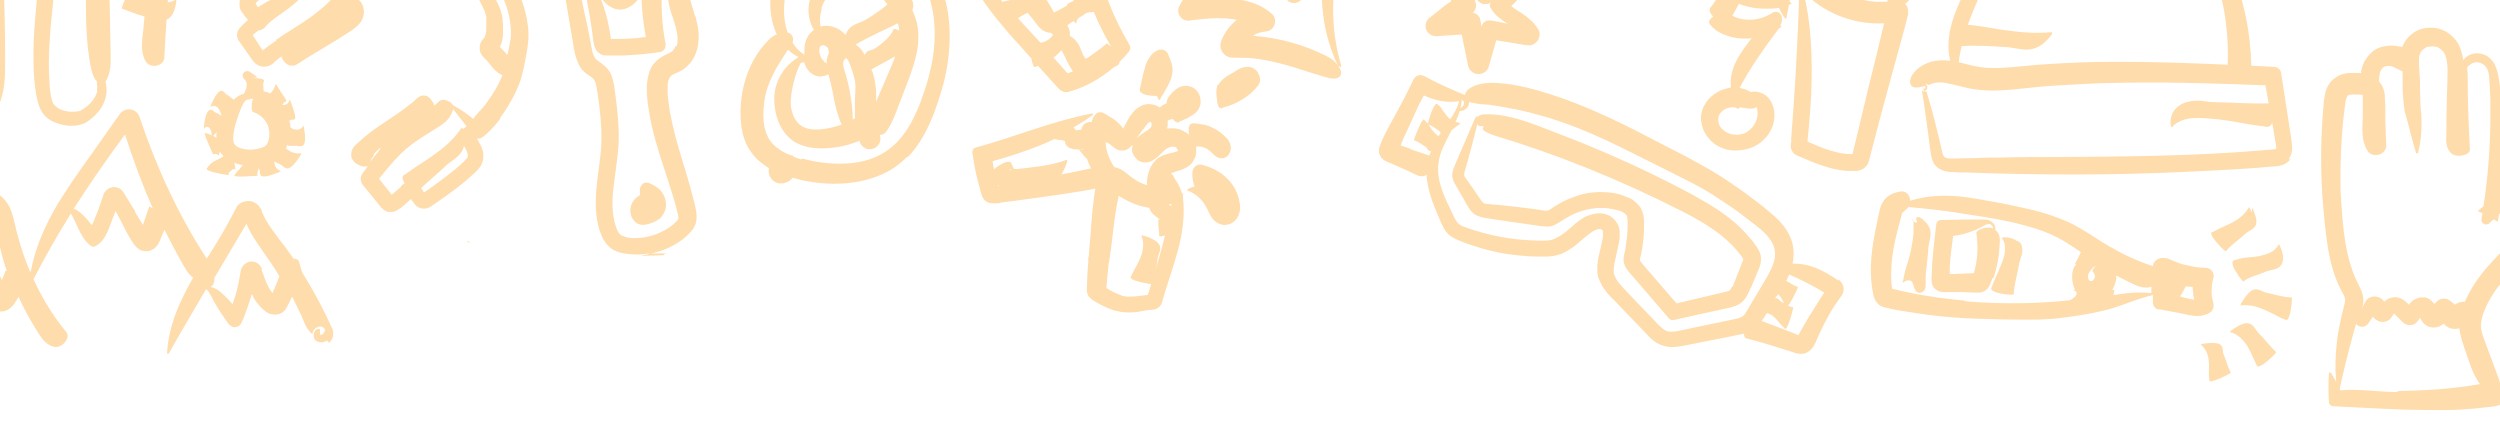 <?xml version="1.0" encoding="UTF-8"?>
<svg id="uuid-4b8418cf-be71-449b-9dc8-d199e9c9cd67" xmlns="http://www.w3.org/2000/svg" version="1.1" viewBox="0 0 1920 336.1">
  <defs>
    <style>
      .cls-1 {
        fill: #fedcab;
        stroke-width: 0px;
      }
    </style>
  </defs>
  <path class="cls-1" d="M1344.7,221.1l2-4.9,4-9.5c.7-1.6,1.6-3.7,1.7-6.9,0-1.6,0-3.3-.4-4.6s-1.1-2.6-1.6-3.6c-1.1-2-2.2-3.3-3.3-4.9s-2.2-2.9-3.6-4.4c-9.5-11.5-21.7-20.1-33.9-27.2-6.2-3.7-12.4-7-18.5-10.2-6.2-3.3-12.4-6.3-18.8-9.5-26.1-12.8-52.6-24.1-79.9-34.5-16.5-6.3-32.9-13.1-49.6-13.1h-2.2c-1.3,0-2.6,0-4.4.9-.4.3-1.1.7-1.6,1.1,0-.7-1.1-.3-1.6.7-4.9,11.1-9.5,22.3-14.4,33.3l-1.7,4.2c-.7,1.6-1.3,3.3-1.6,5.7,0,1.1,0,2.6.4,3.6.3,1.1.7,2,1.1,2.9.9,1.7,1.6,2.9,2.4,4.2l4.6,7.9,2.2,4c.7,1.3,1.6,2.6,2.6,4.2s2.4,3,4.2,4.2,3.7,1.7,5.6,2.2,3.3.7,4.9.9l4.4.7,17.9,2.6,18.1,2.6c1.6,0,3.3.4,5.3.3,2,0,4-.7,5.6-1.6,3.3-1.6,5.7-3.6,8.2-4.9,9.8-6,21.4-8.9,32.5-7.5,2.9.4,5.6,1.1,8.2,1.7,2.6.9,4.6,2.2,5.6,3.6s.9,4,.9,6.9,0,6-.4,8.9c-.3,2.9-.7,5.7-1.1,8.9-.3,1.6-.4,2.9-.9,4.4-.3,1.6-.7,3.3-.7,5.3s.9,4.6,2,6.2c1.1,1.7,2.2,2.9,3,4l6,6.9,23.7,27.6c1.1,1.3,2.6,1.7,4.2,1.3h0c5.3-1.1,10.6-2.4,15.7-3.6l20.4-4.4,5-1.1c1.7-.4,3.6-.7,5.7-1.6,2-.7,4.4-2,6.3-4,1.7-2,2.9-4,3.7-5.7s1.6-3.3,2.2-5l-.7.7h.4ZM1137.3,94.4h0ZM1137.7,94.4h0ZM1330.1,220.1c-.4,1.1-.9,2-1.3,2.4s0,.3-.7.7c-.4.3-1.6.7-2.9.9l-4.6,1.1-32.9,7.8-2.2-2.4c-7.5-8.6-15.2-17.5-23-26.6l-2.6-3.3c-.3-.3-.4-.7-.4-.7v-.7c0-.7.4-2.2.9-4,1.3-6.3,2-12.8,2.2-19.4v-4.9c0-1.7,0-4-.7-6.6-.4-1.3-.9-2.9-1.7-4.4-.9-1.6-1.7-2.6-2.9-3.7-2.2-2.2-4.4-3.6-6.3-4.4s-4-1.6-5.7-2.2-3.6-.9-5.3-1.3c-3.6-.7-7.3-.9-10.8-.9-7.3,0-14.4,1.3-21,4-3.3,1.1-6.6,2.6-9.8,4.4-1.6.9-3,1.7-4.4,2.6s-2.4,1.7-3.3,2.2c-.9.7-1.6.9-2,1.1h-1.3c-.9,0-2,0-3.6-.4l-4.4-.7c-6-.7-11.9-1.6-17.9-2.2-6-.7-11.9-1.3-17.7-1.7-1.3,0-2.4-.3-3-.4-.7,0-.9,0-1.3-.4-.9-.4-2.4-2.6-4.2-5.3-1.7-2.4-3.3-4.9-5-7.3-1.6-2.2-3.3-4.6-4.9-6.9-.7-.9-.9-1.3-.9-2s0-1.7.4-3l2.4-8.2c2.6-9.3,5-18.8,7.3-28h0c.9,1.3,1.7,1.6,2.2,1.6h1.6c.3,0,.4,0,.9-.4,0,.4,0,1.1-.3,1.6,0,.4,0,.9-.3,1.1v.3c2,1.7,4.6,3,7.9,4.2h0c49.3,14.8,97.3,34.3,143.2,57.5,11.5,5.7,22.3,11.9,31.9,19.4,4.6,3.7,9.1,7.9,12.8,12.4.9,1.1,1.7,2.2,2.6,3.3s1.7,2.4,1.7,2.9h0c0,.3-.4,1.3-.9,2.6l-7,17.9-.7.9h0v-.5Z"/>
  <path class="cls-1" d="M1411.9,215.6h0l-.9-.7c-10.2-6.9-21.2-12.8-34.3-12.4,1.1-4.9,1.1-10.2,0-15.2-2.6-10.4-9.9-18.1-16.8-23.7-6.6-5.7-13.8-11.1-20.6-16.1-7-5-14.1-9.8-21.7-14.5-7.5-4.6-15.2-8.6-22.7-12.8l-23.7-12.2c-7.9-4.2-15.9-8.2-23.9-12.2-16.1-7.9-32.7-15.2-50-21.2-10.6-3.6-21.4-6.9-32-8.9-5.3-1.1-10.6-1.6-15.9-2-5.6-.3-11.5,0-17.5,2.4-2.4,1.1-4.2,2.4-5.3,3.7-.7.7-.9,1.3-1.3,2,0,.4-.3.7-.4,1.1-9.9-4-19.4-8.3-28.7-13.2l-1.7-.9c-.7-.4-1.6-.9-3-1.1-.7,0-1.6,0-2.4.3s-1.6.7-2.2,1.3c-1.1,1.1-1.6,2-1.7,2.6l-3.6,7.3c-2.4,4.9-4.9,9.8-7.5,14.4-2.9,5.6-6,10.8-8.9,16.4-1.6,2.9-2.9,5.7-4.2,8.9l-.9,2.2-.4,1.1c0,.4-.7,1.3-.7,3.6s.4,2.6,1.1,4,1.7,2.2,2.4,2.9c1.6,1.1,2.6,1.3,2.9,1.6l2.2.9c5.7,2.6,11.8,5,17.5,7.8,3.3,1.6,6.2,3.7,10.6,1.3,0,2.6.4,5.3.9,7.9,1.6,8.3,4.6,15.9,7.8,23.3l2.4,5.6c.9,1.7,1.7,3.7,3,5.7s3,3.7,5,5c2,1.3,4,2.2,6,3,7.5,3,15.2,5.6,23,7.5,7.8,2,15.7,3.3,23.9,4,8.2.7,7.9.7,12.2.7s7.9.3,12.4-.3c2.2-.3,4.4-.9,6.6-1.7,2-.9,4-1.7,5.6-2.9,4-2.2,7-4.9,9.9-7.5,3-2.6,6-5,8.9-6.9,1.6-.9,2.9-1.6,4.2-1.7h1.6c.4,0,1.1.4,1.3.4s.7,1.1.7,2.6,0,3.3-.4,5c-.7,3.7-1.7,7.5-2.6,11.5s-1.6,8.2-1.3,12.8c0,2.2.4,4.6,1.6,7,1.1,2,1.7,4,3,5.7,2.4,3.7,5.3,6.9,8.2,9.5l8.2,8.6,16.5,17.1c2.6,2.9,5.7,6.2,10.4,8.3s9.8,2.4,13.9,1.7c4.4-.4,8.2-1.6,12.2-2.2l11.8-2.4,12.6-2.4,6.2-1.3c2-.4,4.2-.9,6.3-1.3.7,0,1.1-.3,1.7-.4,0,1.7.4,3.3,1.6,3.6h0c11.8,3,23.3,6.6,34.5,10.2l2.2.7,1.1.4c.4,0,1.1.4,1.7.4s1.7.3,3,.3,2.9-.4,4.2-1.1c2.6-1.3,4.2-3.3,5-4.6s1.3-2.4,1.6-3l.9-2,1.7-4c2.4-5.3,5-10.4,7.9-15.5,2.6-5,6.2-9.8,9.5-14.5,2.9-4,1.7-9.5-2.2-12.4l-.3,1.1h0ZM1364.6,227.5c.3-.4.7-.9.9-1.6l1.3,1.3c1.1,1.3,2.2,3.3,3,5,0,.3.3.4.4.7-.9-.4-1.6-.9-2.4-1.3-1.3-.7-2-2.6-3.6-2.6s-.7,0-.9,0l1.1-1.7v.3h.1ZM1123.6,77.1l.4.7c.4.9.4,2.2,0,3s-1.3,1.7-2.4,2.2c.4-2,.9-4,1.1-6h1.1-.3.1ZM1082.7,114.1l-7-2.4c1.3-3.7,3-7.5,4.9-11.2l7.3-16.1c1.6-3.7,3.6-7.3,5.6-11.1,8.2,3.7,17.1,6,27.2,4.4-1.3,4.6-3.7,9.3-6.9,13.9-1.1-.9-2-2-3-3-1.3-1.7-2.6-3.7-4-5.7-.7-1.1-1.6-1.7-2.6-2.6-.4-.4-.9-2-3.3,2.2-.9,1.7-2.2,5-3,7.9-.7,2-1.1,3.7-1.3,4.6-.7-.9-1.6-1.7-2.4-2.6-.4-.4-.7-2-3,2.2-1.7,3.3-5.7,13.2-5.3,13.2h0c3.3.7,6,3.3,8.9,4.9,1.3.7,1.6,2.9,3.3,3.3h.9c0,.4-.4.9-.4,1.3-.3.7-.4,1.3-.9,2.2-4.9-1.6-9.8-3.3-14.5-4.9l.3-.4h-.5ZM1100.4,100.6c-1.1-1.6-2.2-3-3.3-4.9,1.1.3,2.4.9,3.6,1.7,1.3.9,2.9,2,4.2,2.9.7.4,1.1,1.1,1.6,1.7-.7.9-1.1,1.7-1.7,2.6-1.6-1.1-2.9-2.4-4.2-4v-.3h-.1ZM1337.4,243.5c-2,1.1-5.7,1.7-9.9,2.6l-24.1,5-12.2,2.6c-3.7.9-7,1.3-9.5.9-1.1,0-1.7-.4-2.4-.7-.7-.4-1.7-.9-2.6-1.7s-2-2-3.3-3l-3.7-4c-5-5-9.9-10.4-15.1-15.7-2.4-2.6-5-5.3-7.5-7.9-2.4-2.6-4.4-4.9-5.7-7l-1.7-3.7c0-.4-.4-1.3-.4-2.4,0-2.2.3-5.3,1.1-8.6.7-3.3,1.6-6.9,2.4-10.8s.9-4.2,1.1-6.9v-4.4c0-.9-.3-1.7-.4-2.6-.3-1.1-.7-2.2-1.3-3.3-1.1-2.2-3.3-4.6-5.7-6-2-1.1-4-1.7-6.2-2-4.4-.4-7.9.7-10.6,1.7l-1.1.4-.9.4-1.7.9c-.9.7-2,1.3-2.9,2-1.7,1.3-3.6,2.6-4.9,4-3,2.4-5.7,4.9-8.2,6.6-1.7,1.3-5.6,3.3-7.3,4s-4.4.9-7.9.9-7,0-10.6-.3c-14.1-.7-28-3.3-41.4-7.5-1.7-.4-3.3-1.1-5-1.6-1.7-.7-3.3-1.1-4.4-1.6-2.4-1.1-3.3-1.6-4.9-4-1.6-2.2-3-6-4.6-9.1s-3-6.3-4.4-9.5c-2.6-6.2-4.6-12.6-5-19-.4-6.3.9-12.8,3.7-19,2-4.4,4.4-8.9,6.6-13.2,1.6-1.1,3.3-2.6,5.7-4.4.3,0,1.1-1.1.9-1.1-1.3-.3-2.4-.7-3.6-.9,1.3-2.9,2.4-5.6,3.3-8.3,2.2,0,3.7-.9,5-2s2.2-2.9,2.2-5h0c1.6.4,3,.9,4.9,1.1,2,.4,4.6.7,8.3.9h0c1.7,0,3.6.3,5.6.7l6,.9c4,.7,7.9,1.6,11.8,2.2,7.8,1.7,15.5,3.7,23.3,6,15.2,4.6,30.3,10.6,45.1,17.5,14.8,6.9,29.2,14.4,44,21.7,7.3,3.7,14.5,7.3,22,11.1,3.6,2,7,3.7,10.4,5.7,1.6,1.1,3.3,2,5,3l5,3.3c6.9,4.4,13.5,8.9,19.8,13.8,3.3,2.4,6.3,4.9,9.5,7.3,1.6,1.3,3.3,2.6,4.4,3.7,1.3,1.1,2.6,2.4,3.7,3.7,2.2,2.6,4,5.3,5,7.9s1.3,5.3,1.1,8.2c-.7,5.7-4,12.4-8.2,19.2l-12.6,21.2c-1.1,1.7-2,3.3-2.6,4.2-.4.4-.4.7-.9.9-.3.3-.7.4-1.1.7l-.3.4h-.1ZM1380.1,259.6l.4-.7c0,.4-.4.7-.4.7ZM1390.3,241.5c-3,5.3-6.2,10.4-9.1,15.9l-8.3-3.3c-6-2.4-12.2-4.6-18.1-6.9-.7,0-1.1-.4-1.7-.7.4-.9.9-1.6,1.6-2.4l2.2-3.6c2.6.4,4.9,2,6.9,4.2,1.6,1.6,2.9,3.6,4.4,5,.9.9,1.7,1.6,2.4,2.4.4.4.7,1.7,2.6-2.4,1.6-3.6,4.4-13.8,4-13.8h0c-1.3,0-2.6-.4-4-1.1.3-.4.7-1.1,1.3-1.7,2-3,6.9-12.8,6.2-12.8h0c-3.3-.9-5.7-3-8.9-4.6.9-1.6,1.6-3.3,2.2-4.9,9.3,4,18.4,8.6,27,13.9-3.7,5.7-7.3,11.5-10.8,17.2l.3-.7h-.1Z"/>
  <path class="cls-1" d="M252.2,263.6c.3,0,.7-.4,1.1-.9,1.3-1.3,2.2-3,2.4-4.4.4-2.9,0-4.4-.4-5.7h0c-6.9-15.1-14.4-29.4-23.3-43.4l-2.4-8.2c-.4-1.7-2.4-2.6-4.2-2.2h0c-.4-.9-1.1-1.6-1.6-2.4-3-4.4-6.3-8.9-9.5-12.8-3-4.2-6.2-8.2-8.6-12.2-1.3-2-2.4-4-3.3-6-.4-1.1-.9-2-1.3-2.9v-.9c-.9-1.3-1.6-2.4-2.4-3.6-2-2.2-4.9-3.6-7.8-3.6s-5.7.9-7.9,2.9c-.4.4-1.1,1.1-1.3,1.6,0,.3-.4.7-.4.9v.4c-.3,0-.7.9-.7.9l-1.7,3.3-3.7,6.9c-4.9,9.1-10.6,18.1-16.4,27.4-22-33.9-38.9-70.7-51.7-109-1.6-4.4-6.3-6.9-10.8-5.3-1.7.7-3.3,1.7-4.2,3l-9.5,13.5c-12.2,17.7-26.3,36.1-38.1,55.5-9.9,16.5-17.7,34.3-21,52.9,0-.4-.4-.9-.7-1.3-3.6-8.6-6.6-17.5-9.1-26.6-.7-2.2-1.1-4.4-1.7-6.9l-1.7-7c-.7-2.6-1.6-5.6-3-8.6-1.6-3-4-6.3-7.3-8.9-3.7-2.6-9.1-1.7-11.9,2v.3l-1.1,1.7c-9.8,14.5-20.1,30-27.6,46.4-7.5,16.4-12.8,33.3-11.5,52,0,.7,1.1.9,1.3.4,5.3-12.4,11.1-24.7,16.8-36.9,2,3.3,3.7,7.3,7,10.6.4.4.7.9,1.3,1.3s1.7,1.3,3.6,1.3,1.7-.3,2.4-.7,1.1-.7,1.3-1.1c.7-.7,1.1-1.3,1.3-1.6,1.1-1.7,2.4-3.3,3.6-5,.7-.9,1.3-2,2-3,.7,1.7,1.1,3.6,1.6,5,.4,2.2.9,4.4,1.3,6.6v.9c0,.4.3.9.4,1.3.3,1.1.7,2.4,2.2,4.4.7.9,1.7,1.7,3,2.4s2.6,1.1,4.2.9c1.6,0,2.9-.4,4-.9s2-1.1,2.6-1.6c1.3-1.1,2.2-2.2,2.9-3,.4-.4.7-.9.9-1.6l.7-.9,2-3.3c3.7,8.6,8.3,16.8,13.2,24.7,3.6,5.7,6.6,11.9,14.1,13.8,6,1.3,12.8-7,9.5-11.1h0c-10.2-12.4-18.8-26.3-25.4-40.9,8.9-17.2,18.5-34,28.7-50.4,1.6,2.4,3,5.6,4.4,8.6,1.3,2.6,2.4,5.6,4.2,8.3,1.6,2.9,3.7,5.6,6.6,7.8h0c1.1.9,2.4.9,3.6.4,3.7-2,6.2-5,7.9-8.2s2.9-6.2,4-9.3,2.4-6.3,3.7-9.5c1.6,2.9,2.9,5.6,4.4,8.3l4.4,8.6c1.6,2.9,3.3,6,5.7,9.1.4.4.7.7,1.1,1.3.4.4,1.3,1.3,2.6,2.2s4,1.6,6.2,1.3c2.4,0,4.4-1.6,5.7-2.4,2.4-2.2,3-3.7,3.7-5.3l1.1-2.6,2.6-6.2c3.6,7.3,7.3,14.4,11.2,21.4,2,3.7,4,7.3,6.2,10.6,1.1,1.7,2.4,3,4,4.4,0,0,.4.3.7.4-.9,1.6-1.7,3-2.6,4.6-9.1,16.5-16.4,33.9-17.5,53.3,0,.7,1.1,1.1,1.3.4,9.3-16.5,19-32.9,28.6-49.3h0c.7.3,1.3.9,2,1.7,1.3,2,2.9,5.3,4.4,8.2,3.3,5.7,6.9,11.2,10.8,16.5.3.4.7.9,1.3,1.3s1.6,1.1,2.6,1.3,2.4,0,3.3-.4,1.6-1.1,2-1.6c.9-1.1,1.3-2.2,1.7-3l.9-2.2c1.1-3,2.2-6,3.3-9.1s2-6.2,3-9.3v.4c1.3,2.9,3,5.7,5.3,8.3s2.4,2.6,3.7,3.7l1.1.9.4.4h.3l.4.4c1.1.7,2.4,1.6,4.6,1.7,1.3.3,3.3.4,5.6-.4,2.2-.7,4.2-2.9,4.9-4.2.9-1.3,1.1-2,1.1-2.2l.7-1.1,2.4-4.9.4-.7c2.4,4.6,4.6,9.5,6.9,14.1,1.3,3,2.4,6.2,4,9.1.9,1.3,1.7,2.6,2.9,4,.3.3.7.7.9.9l.4.4h.3s.3-.4.4-1.1c.3-.7.7-2.2,2.2-3.3.3,0,.4-.4.7-.4.4-.3,1.1-.4,1.7-.7,1.3-.4,2.9,0,3.6.7,1.3,1.1,1.1,1.7,1.1,2.2s-.3.9-.7,1.6c-.3.7-1.1,1.7-2.2,1.7s-.7,0-.9-.4v-3.6c0-.3-.3-.4-.7-.4s-.7-.3-1.3,0-1.3.7-1.7,1.3c-.9,1.1-1.1,2.2-1.1,2.9s0,1.7.3,2.6c0,.3.3.4.4.9,0,.3.4.4.7.9,0,0,.3.3.4.4.3,0,.4.4.7.4s.4.3.9.4c.4,0,.7,0,1.1.3,1.6.4,3.3,0,4.6-.7.5-.3,1.1-.5,1.3-.7l.4.9h0l.9.4ZM-4,203.7c-2.4-4-7.8-5-11.8-2.6-1.3.9-2.4,2-3,3.3h0c-.7,1.6-1.3,2.9-2.2,4.4-.7,1.1-1.1,2.2-2,3-.7-.7-1.3-1.6-2-2.2-1.1-1.3-2.6-2.6-4.4-4v-.4c7-13.9,14.8-27.4,23.7-40.2v.3c1.6,3.7,2.2,8.6,3.3,13.9,1.1,5,2.2,10.2,3.6,15.5,1.1,4.6,2.6,9.1,4,13.5-.3,0-.7-.3-.9-.4h0c-.9,2.4-1.7,4.9-2.9,7.3-1.6-4-3.6-7.8-5.7-11.2h.4ZM.4,230.4H.4ZM103.9,162.5l-9.1-14.8c-2.4-4-7.8-5.3-11.8-2.6-1.7,1.1-2.9,2.6-3.6,4.4v.4l-2.4,6.9c-1.6,4.9-3.6,9.8-5.6,14.4-.3.7-.7,1.3-.9,1.7-.9-1.1-1.7-2.2-2.9-3.6-2-2.4-4.4-4.9-7.3-7-1.1-.9-2.4-1.6-3.7-2,12.4-19.4,25.7-38.5,39.4-57,6.2,19.2,13.2,38.2,21.4,56.9l-2.6-1.7s-.3.4-.4.7h0c-1.6,4.4-3,9.1-4.6,13.5-2-3-4-6.6-6.2-9.9h.3ZM192.1,166.9h0c0-.4,0,0,0,0ZM201.2,206.6c-1.6-4.4-6.2-6.9-10.6-5.3-3,1.1-5,3.7-5.7,6.6h0c-.7,4.6-1.6,9.1-2.6,13.5-.9,4-2.2,7.9-3.7,12.2-1.7-2-3.6-4-5.6-6l-3.3-3c-1.3-1.1-2.6-2.2-4.4-3-1.1-.7-2.4-.9-3.6-1.1h0c.3,0,.7-.4.9-.7l.4-.4c.7-.7,1.1-1.6,1.3-2.4.4-1.3.4-2.6.4-3.7,8.2-13.9,16.4-27.6,24.6-41.5.4.9.7,1.7,1.1,2.6,2.4,5.3,5.7,10.2,8.9,14.8,3,4.6,6.2,8.9,9.1,13.2,2.2,3.3,4.2,6.3,6.2,9.8-1.1,2.6-2.2,5.6-3.3,8.2l-2,4.6c-1.1-1.3-2-2.6-2.9-4.2-2.2-4-3.7-8.6-5.6-13.8l.4-.3h0v-.3Z"/>
  <path class="cls-1" d="M220.9,111.9c2,0,4,.4,6,0,1.7,0,3.7,1.1,5.6,0,1.6-1.1,2.6-4.6.9-14.1,0-.3-.4-1.3-.4-1.3-2,3.6-5.3,3.6-8.2,2.4-.7-.3-1.3-.7-1.7-.9,0-1.7-.4-3.6-.9-5.3.4,0,.9-.4,1.3-.7.9-.4,2.6.4,3-.7.7-1.1,0-4.4-3.3-13.5,0-.3-.7-1.3-.7-1.3-.9,3.3-3,4.2-5.7,4.2.4-.7.9-1.3,1.1-2,.4-.7,2.2-.4,2-1.3,0-1.1-2.2-3.3-7.3-11.8,0-.3-.9-1.1-.9-1.1-.9,3.6-2.2,5.3-4.2,7.3-.7-.4-1.3-.7-2-.9-.9-.4-2-.7-3-.7-.3-1.7,0-3.6-.4-5.3-.4-2.2,5-5-9.8-5h.3c1.1,0,2.4,0,3.7-.3.3,0,1.6-.3,1.3-.3,0,0-.4-.3-.4-.4l-5.3-3.7c-1.6-1.1-3.7-.7-4.9.9s-.7,3.3.4,4.4c2.4,2.2,2.4,4.9,1.6,7.8-.4,1.1-1.1,2.4-1.7,3.7-2,.4-3.6,1.3-4.9,2.2-1.1.7-2,1.6-3,2.4-1.7-1.3-3.3-2.9-5.3-4-1.3-.7-2.2-2.9-4-2.9s-4.4,2.4-8.2,11.2c0,.3-.4,1.3-.4,1.3,3-2,5.6-.3,7,2.2.7,1.3,1.1,2.9,1.6,4.4v.3c-1.3-1.1-2.9-2-4.4-2.6-1.3-.4-2.4-2.6-4.2-2.2s-4,3.3-4.9,13.1v1.6c1.7-2.6,4.2-1.7,5,.4.7,1.1.9,2.6.9,4v.7c-.7-.4-1.3-.9-2-1.1-.9-.4-1.6-.4-2.4-.7-.4,0-1.6-1.1,0,3.3.7,1.7,2,5,3.3,7.9.7,1.6,1.1,2.6,1.6,3.7.4.9.7,1.6.7,1.6h0c.7-1.1,2.2-.3,3-.4.4,0,.9,1.6,1.3.9,0-.3.4-1.3.9-3,.7,1.1,1.3,2.2,2.2,3,0,.3.4.4.7.7-1.1.7-2.2,1.3-3.6,2-2,1.1-4.4,2-6.3,3.7-1.1.9-1.7,2-2.6,3-.4.7-2,1.3,2.4,2.9,1.7.7,5.3,1.3,8.3,2,1.6.3,2.9.4,4,.7,1.1,0,1.7.3,1.7,0h0c-.3-.9,0-1.7.9-2.4.7-.7,1.3-1.1,2-1.7s2.2.3,2.2-.7-.3-1.7-.9-4.4h.3c2,.9,4,1.3,6.2,1.7-.3.4-.7.9-.9,1.3-1.1,1.3-2.4,2.6-3.6,4-.7.7-.9,1.6-1.6,2.2-.3.4-1.6,1.1,3.3,1.3,1.7,0,5.6,0,8.6-.3,3,0,5.7-.4,5.7-.4h0c-.9-1.7.4-3.7.7-5.6v-.4c.3.4.4,1.1.7,1.6,1.3,2.6-2.9,8.9,15.2,1.7.3,0,1.3-.7,1.3-.7-3.7-1.3-4.9-4.2-5.3-7.5h0c1.6.7,3,1.6,4.6,2.2,3.7,1.6,5.6,9.3,15.9-7.3,0-.3.4-1.3.4-1.3-4.6.9-8.3-.9-11.9-3.6.3-.7.7-1.3.9-2.2v-.7l.4.4h.1ZM163.4,104.6c.4-.4.9-.9,1.6-1.6.4-.4.9-.9,1.3-1.6,0,1.6-.3,2.9,0,4.4-.4,0-.9-.4-1.3-.7-.4,0-.9-.4-1.1-.7h-.5ZM179.5,109.2c-.7-2-.4-5.7.4-9.8s1.1-4,1.7-6.2,1.3-4.4,2.2-6.6c.7-2.2,1.7-4.6,3-7,.7-.9,1.3-2,2.2-2.9h.3c1.1,0,3-.7,5-1.1-.4,1.3-.7,2.9-.9,4.2-.3,3,0,6,.9,6.2h0c4.2,1.3,7.9,4.2,10.2,7.9,2.2,3.7,2.9,8.3,2,12.8-.4,2.2-1.6,4.4-2.2,4.9-.7.7-2,1.6-4.2,2.2-4.4,1.3-9.5,1.6-13.9.4-2-.4-3.6-1.1-4.9-2.2-1.1-.9-1.6-1.7-2-2.9h.1Z"/>
  <path class="cls-1" d="M1698,239.5c1.3-1.3,2-3.3,2-4.6s0-2.4-.4-3l-.4-1.7c-.4-1.7-.7-3.7-.7-5.6,0-3.7.3-7.3,1.3-10.8,1.1-3.3-.9-6.9-4.2-7.9-.4,0-1.1-.3-1.6-.3h-1.7c-2.6,0-5.6-.4-8.2-.9s-5.3-1.1-7.8-1.7c-1.3-.4-2.6-.7-3.7-1.3-1.3-.4-2.4-.9-4-1.6-1.7-.7-3.7-1.7-6.3-2-2.4-.3-5.7.4-7.9,3.3-.7.9-.9,2-.9,3-7.8-2.4-15.1-5.6-22.3-9.1-7.9-4-15.2-8.2-22.7-13.2-3.7-2.4-7.8-4.9-11.9-7.3s-8.6-4.6-13.1-6.3c-8.9-3.7-18.1-6.3-27.2-8.3-7.9-1.7-15.9-3.6-24.1-5s-16.1-3-24.3-4c-13.8-1.6-27.4-1.3-40.9,3,0-.7,0-1.3-.3-2-.7-3-3.3-6-7.9-5h0c-2.2.4-4.4,1.1-7,2.4-2.4,1.3-4.9,3.7-6.2,6.3-1.6,2.6-1.7,4.9-2.2,6.6l-1.1,4.6c-1.3,6.2-2.6,12.6-3.7,19.2-2,13.1-2.9,26.7.3,40.9.4,1.1.7,3,2.6,5.3.9,1.1,2.2,2.2,3.3,2.6,1.1.7,2.2.9,2.9,1.1.7,0,1.3.3,1.6.4h1.1c0,.3,2.4.7,2.4.7,3,.7,6.3,1.3,9.5,1.7,6.3,1.1,12.8,2,19.2,2.9,12.8,1.6,25.7,2.6,38.7,2.9,11.1.4,22.6.7,34.3.7s11.8,0,17.5-.4c2.9,0,5.7-.4,8.9-.7,2.9-.3,5.7-.7,8.6-1.1,11.5-1.6,23-3.6,33.9-6.9,10.2-3.3,19.2-7.3,30-9.8v5.6c0,.4,0,1.1.3,1.7,0,.7.7,1.7,1.6,2.6.9.7,1.7,1.1,2.4,1.1h1.1l2,.4c5.3.9,10.6,2,15.9,3,2.6.7,5.6,1.3,8.6,1.6s6.6,0,10.2-1.6c.7-.4,1.3-.7,2.6-1.7h.4v.3ZM1689.4,229.4h0ZM1607.2,208.6h0c1.1.9,1.7,2.6,1.7,3.7s-.7,2.4-1.6,3c-1.3,1.3-3.3,0-3.3-.7s-.4-1.1-.4-2,0-1.6.3-2h0c0-.7,1.1-2,2.4-4,.7-.9,1.7-1.7,3.3-2.6-1.7,2.2-2.9,3.7-2.6,4l.3.4h0ZM1451.5,221.4h0c-.3,0,0,0,0,0ZM1508.5,230.8c-13.1-1.1-25.9-2.9-38.5-5.3-5.7-1.1-11.2-2.4-16.8-3.7l-.4-2.6c-.3-2.9-.4-6-.4-8.9,0-12.4,2.6-25.3,6.2-38.1.4-2,1.1-4,1.6-6,.3-.9.4-1.6.7-1.7,0-.3,0,0,0,0-.4.3-.7,0,0-.9.7-.7,1.7-1.7,3.3-3,.4-.4,1.1-.9,1.3-1.6,15.2,1.3,30.3,3,45.4,5.6,17.2,2.6,34.3,5.3,50.6,10.4,8.9,2.6,17.1,6.2,24.7,10.8,4,2.4,7.8,5,11.8,7.8,0,.3,0,.7-.3.9-.7,1.7-1.7,3.7-2.6,5.3-.4.9-.9,1.6-1.3,2.2,0,.3-.9.4.7.9-1.1,1.3-2,2.9-2.4,4.4-.7,2.2-.7,4.2-.7,6s.3,3.7.9,5.7c.3,1.1.7,2.2,1.3,3.3h0c-.3,0-1.3.7-1.3.7,3,.4,3,2.6,1.7,4.4-.7.9-2,1.7-3,2.4-.4.3-.7.4-1.1.7-2.6.3-5.6.7-8.2.9-24.1,2-48.4,2-72.5,0l-.4-.4h-.4ZM1623.4,226v-.4c-.3-.9,1.1-2.4,0-3h-1.1v-.3c1.6-2.4,2.6-5.3,3-8.3v-2.4c3.3,1.7,6.3,3.3,9.8,5,5.6,2.6,10.8,5.7,17.2,3.6v4.9c-10.4-1.1-20.1,0-29.4,1.6l.4-.4v-.3ZM1675,227.7h-.9c1.3-1.6,2.6-4,4.6-7.8,1.7.3,3.6.4,5.3.4,0,3,.4,6.3,1.1,9.5v.3c-.9,0-2-.3-2.9-.4-2.4-.7-4.9-1.1-7-1.7l-.3-.3h.1Z"/>
  <path class="cls-1" d="M1549.3,185.3c-2.2-1.7-6-3.3-10.8-3-.3,0-1.3.4-1.3.4,2.2,2.4,2.9,6,2.6,9.3,0,3.6-1.3,7-2.6,10.6-1.6,4-3.3,7.8-5,11.5-.9,2-1.6,4-2.4,6-.4,1.3-2,2.2,2.6,4.2,3.6,1.6,14.1,2.6,14.1,1.7h0c.4-7.9,2.9-15.5,4.2-23.3.4-3.3,2.9-7,2.4-11.5s-1.3-4.4-3.6-6.3l-.3.4h0Z"/>
  <path class="cls-1" d="M1479.6,171.4l-1.7-1.7c-.7-.4-1.3-1.6-2.2-2-.9-.7-2-1.1-3-.9-.4,0-1.1.4-1.1.9s0,1.3.4,1.7c.3.3.3,1.6,0,1.6-.9,0-2-.7-2.4-1.1h0v8.6c-.3,4.6-1.1,9.3-2,13.8-1.1,4.9-2.6,9.9-4.2,14.8-.7,2.6-1.1,5-1.7,7.8,0,.7-.7,1.6-.4,2.2,0,0,.4-.3,1.1-.7s1.7-1.1,3.6-1.1,2.6,1.1,3,2.4c.7,1.3.9,3,1.6,4.6.7,1.3,2,2.6,3.6,2.6s3.3-1.1,4-2.4h0c.4-1.1.7-2.2.7-2.9v-7c0-2.4.4-4.9.7-7.3.4-4.9,1.1-9.5,1.3-14.4.3-4.2,2.2-8.3,1.7-12.8,0-2.2-1.1-4.4-3-6.6h.4v-.3Z"/>
  <path class="cls-1" d="M1469.1,168.7h0c0-.3-.4-.4-.4,0s0,.7.7,1.1h0v-1.1h-.3Z"/>
  <path class="cls-1" d="M1531,213.6c2.6-7.8,4.2-15.7,4.6-23.9.4-4.6,1.1-9.8-3.3-13.2.3-1.3,0-2.6-.3-3.3-.4-1.1-1.1-1.7-1.6-2.2-.9-.9-1.7-1.3-2.6-1.7s-1.7-.7-2.9-.7h-15.5c-6.3,0-12.6.3-19,.4h0c-1.7,0-3,1.3-3.3,2.9-1.7,13.9-3.3,27.6-3.7,42.1,0,1.1,0,2.4.4,4s1.7,3.6,3.3,4.6c1.7,1.1,3.3,1.6,4.6,1.7h14.1l10.6.4h3.6c.4,0,1.3,0,2.4-.4s2.9-1.3,4-2.6,1.3-2.2,1.6-2.6c.9-2,1.6-3.7,2.2-5.6l.7.3h.1ZM1522.9,175.4c-3,.9-5.6,2.4-5,4.2h0c.9,6.2,1.1,12.4.4,18.5-.4,3-.9,6.2-1.7,9.1-.3.9-.4,1.7-.7,2.6l-16.8.7h-1.7v-3c0-8.6,1.6-17.5,2.6-26.3,3.6-.4,6.9-1.1,10.4-2.2,3-.9,6.2-2,9.3-3.6,1.6-.7,3-1.6,4.6-2.4.7-.4,1.7-.9,3-.9s1.3,0,2.2.9l.7.7c0,.4.4.7.4,1.3v.4c-2.2-.9-5.3-.7-7.9,0h.3-.1Z"/>
  <path class="cls-1" d="M1724.3,179.6c3.7-3.6,11.8-3.7,7.3-15.5l-1.3-3.7s-.3-.4-.4-.3c0,0-.3,0-.3.4v2.6l-2.4-4c-2.9,5.3-7.5,8.9-12.8,11.8-3,1.7-6.6,3-9.9,4.6-1.7.9-3.3,1.7-4.9,2.6-1.1.4-2.6.3,0,4.4,2,3.3,9.3,11.1,9.9,10.4h0c4.4-5.3,10.4-9.1,15.5-13.8l-.7.3h0Z"/>
  <path class="cls-1" d="M1722.8,216.2h0c4.6-3.7,11.2-4.9,17.9-7.8,2.9-1.1,6.9-1.1,9.8-3.3,2.9-2.2,4.6-7.3.4-16.4,0-.3-.9-1.1-.9-1.1-1.3,2.9-3.7,5-6.3,6.3s-6,2.2-9.3,2.9c-3.6.7-7.5.7-11.5,1.3-2,.3-4,.9-6.2,1.6-1.3.4-3,0-1.7,4.6,1.1,3.6,7.5,12.4,7.9,11.9v-.3h0Z"/>
  <path class="cls-1" d="M1760.2,228.4h0c-6.6,0-13.1-2.2-19.4-3.6-2.6-.4-5.3-2.6-8.3-2.6s-6.3,2.4-11.5,11.1c0,.3-.4,1.6-.4,1.3,7-.9,13.1.9,19.2,3.6,3.3,1.3,6.6,3.3,9.8,4.9,1.7.9,3.3,1.6,5,2.2,1.1.4,2,1.7,3.6-2.6,1.3-3.6,2.6-14.1,1.6-14.4l.7.3h-.1Z"/>
  <path class="cls-1" d="M1748.1,270.4c-4.9-4.4-8.6-9.9-13.5-14.5-2-2-3-5.3-6-6.9-2.6-1.6-7-1.1-15.1,4.9-.3,0-.9,1.1-.9,1.1,6.3,1.7,10.6,6.2,13.8,11.5,1.7,2.9,3,6.2,4.4,9.1.7,1.6,1.6,3,2.2,4.6.4.9,0,2.4,4.4,0,3.3-2,11.2-9.1,10.6-9.8h.1Z"/>
  <path class="cls-1" d="M1691.4,264.2c-.3,0-1.3.4-1.3.4,4.4,3.6,6,8.3,6.3,13.5.3,2.9,0,5.7,0,8.9s.3,2.9.4,4.4c0,.9-.7,2.2,3.7.9,3.7-1.1,13.2-5.7,12.8-6.2h0c-2.6-4.4-3.6-9.5-5.6-14.1-1.7-4,2.6-11.1-16.8-7.8h.4Z"/>
  <path class="cls-1" d="M1983.4,137.8c-.7-2.2-2-5-4.4-7s-4.9-2.9-6.9-3.3-3.3-.4-4.4-.7h-3.6c-2.4-.4-5-.7-7.8-.7-5.3,0-11.2.7-17.1,3.3-4.6,2.2-8.3,5-11.8,7.8-2.4,2.2-5,4.4-7.5,6.6,2.2-17.5,3-35.2,2.4-52.6-.3-6.3-.9-12.8-1.6-19.2-.4-3-.9-6.2-1.3-9.5-.4-3-.9-6.3-2.2-9.9-.7-1.7-1.3-3.6-2.4-5s-2.6-3-4-4c-3-2.2-6.6-2.9-9.9-2.6-4,.4-7.3,2.6-9.1,5.3-.4-3.3-1.3-6.6-2.6-9.9-1.1-2.6-2.6-5.3-4.9-7.5-2.2-2.4-5-4.4-7.8-5.6-2.6-1.3-6.6-2.2-9.8-2-1.6,0-2.9,0-4.2.4-.7,0-1.1,0-2,.4-.9,0-1.7.4-2.6.7-1.7.7-3.7,1.7-4.6,2.6l-1.3,1.1-.7.4-.9.9c-2.4,2.2-4.2,5-5.3,7.9v.4c-2.6-.4-5.3-1.1-8.3-1.1s-5.7.4-8.6,1.3-5.7,2.6-8.2,5.3c-2,2.2-4,4.9-5,7.5s-1.7,4.9-1.7,7h-9.8c-2.2.3-4.9.7-7.3,2s-5.3,3.3-7,5.7-2.6,5-3.3,7.3c-.4,2.2-.9,4.4-1.1,6.2-2.6,27.6-3,55.7-.4,83.3,1.1,11.9,2.2,24.3,4.9,37.4,1.3,6.3,3.3,12.8,6,19.2.7,1.6,1.3,3,2.2,4.6.7,1.6,1.6,3,2.2,4.2s.9,2,1.1,2.6c0,.7.3.7.3,1.3,0,1.1-.4,3.7-1.3,6.9-.7,3-1.6,6-2.2,9.1-1.3,6-2.4,12.2-3,18.1-1.1,9.8-1.3,19.7-.4,29.4-1.1-2.2-2.4-4.6-4-7-.3-.4-1.6-.4-1.6,0-.4,7.3-.4,14.8,0,22h0c0,2.2,1.7,3.6,3.3,3.6,18.5.9,36.9,2,55.5,2.6,13.9.3,27.9.7,41.8,0,7.3-.4,14.4-1.1,21.7-2,2.4-.3,5-.3,7.3-1.1l2.4-.9c4.2-1.6,6.2-6.2,5-10.2-.9-3.3-3.3-6-6-6.9,0-1.1-.4-2-.7-3h0l-7.3-19.7-3.7-9.8c-1.1-3-2-6-2.4-8.3-.7-4.6.9-10.6,3.3-16.1s5.7-11.1,9.8-16.4,8.3-10.4,13.1-15.5,9.3-10.2,14.1-14.8c9.5-9.3,19.8-17.1,31.3-20.1,3.6-.9,6-4,6.2-7.3h0c.4-4.9.4-9.9.4-14.8v-3.7c0-1.6-.3-3-.9-5.3l.7-.9h-.1ZM1814.3,72.7h-.3q0,0,0,0h.3ZM1841.6,301.1c-7.8,0-15.7-.7-23.9-1.3-6.9-.4-13.5-.7-20.4,0,0-.4-.3-.7-.4-1.1,2.6-12.4,5.6-24.6,8.9-36.8,1.1-4.4,2.4-8.9,3.7-13.2.7.9,1.7,2,3.7,2.2,1.1,0,2,0,2.9-.3.9-.4,1.6-.9,2-1.3.9-.9,1.1-1.3,1.3-1.7l.9-1.3,1.7-2.4.4-.7c.7.7,1.3,1.6,2.2,2.2,1.1.7,2,1.3,3.3,1.6,1.1.3,2.4.4,4,0,1.3-.3,2.9-1.1,3.7-2,1.6-1.7,2.2-3.3,2.9-4.2,0,0,.4.4.9.7l1.6,1.6,3,3c.4.7,1.3,1.3,2.4,2.2.7.4,1.3.9,2.2,1.1s2,.4,2.9.3c.9,0,1.7-.4,2.6-.7.7-.4,1.6-.9,2-1.6,1.1-1.1,1.6-2,2.2-2.9,0-.3.3-.4.4-.7v.7c.7.7.9,1.3,1.6,2.4s2,2.6,4.2,3.7,4.9,1.1,6.9.7,3.3-1.3,4.6-2.2c.3,0,.4-.4.7-.4h.3c.4.7,1.3,1.6,2.4,2.2s2.6,1.6,5.3,1.7c1.1,0,2.6,0,4.2-.4,0,2.2.7,4.4,1.1,6.3.7,2.9,1.6,5.6,2.4,7.9,3.6,10.2,6.2,20.4,12.2,28.6-20.8,3.7-42.2,5-63.2,5.3v.7h.1ZM1838.9,241h0ZM1860.5,241.9v-.3c0-.3.4-.4.4,0l-.4.4v-.3h0ZM1881.3,238.6h0ZM1881.7,243.6h0c.4-.4.7-.4,0,0ZM1938.3,176.3c-5,4.4-9.8,9.3-14.1,13.9-4.4,4.6-9.1,9.3-13.5,14.4-6.9,7.8-13.2,16.8-17.7,27.2h-1.3c-2,0-4.4.7-6.3,2.2l-3.6-2.9c-2.9-2.4-6.9-2.4-9.8,0h0c-1.1.9-1.7,1.7-2.4,2.4-.3-.4-.7-.7-.9-1.1-.7-.7-1.3-1.3-2.4-2.2-.4-.4-1.1-.7-1.7-1.1-.7-.3-1.6-.4-2.2-.7h-2.4c-.7,0-1.6,0-2.2.3-1.6.4-2.9,1.1-4.2,1.7-1.7,1.3-2.6,2.4-3.6,3.6l-1.3-1.3-.9-.9c-.4-.3-.9-.7-1.3-1.1-1.1-.7-2.6-1.7-5-2.2-1.3-.3-2.9-.3-4.2,0s-2.9.7-4.2,1.6c-.9.7-1.7,1.1-2.2,1.7v-.4c-2.6-3.7-7.9-4.9-11.8-2.4-1.1.7-2,1.7-2.6,2.9-.9,1.6-1.7,3.3-2.4,5,.3-1.1.4-2,.7-3,.4-1.7.4-4,0-6-.3-2-.9-4-1.7-5.6-.7-1.7-1.6-3-2.2-4.6-.7-1.3-1.3-2.9-2-4.2-1.3-2.9-2.4-5.7-3.3-8.9-2-6-3.3-12.2-4.4-18.5-2-12.6-2.9-25.7-3.6-38.7-.4-13.9,0-28,.9-42.1.4-7,1.1-13.9,2-20.8l.7-5c0-1.7.4-3,.9-4.2s.7-1.7,1.1-2c.3-.3.4-.3,1.1-.4,1.1-.4,4-.4,7.3-.3,1.3,0,2.4.3,3,.4v16.8c-.3,9.1-1.3,17.9,3.6,25.9,3.7,6.3,14.5,3.3,14.4-4h0l-.7-20.4v-10.2l-.3-5c0-2,0-4.2-.9-6.9-.4-2-1.7-4.6-3.6-6.6,0-1.7,0-3.6.3-5,.3-1.7.7-3.3,1.6-4.4.7-1.1,1.7-2,2.9-2.2,1.3-.4,2.6-.4,4-.3,1.6.3,2.6.9,4,1.6s2.9,1.3,4.6,2.2c0,0,.4.3.7.4v7.5c0,3.6,0,7,.3,11.1s.7,7.8,1.3,11.8c0,1.1.4,1.7.7,2.6l.7,2.4c.4,1.7.9,3.3,1.3,5,1.7,6.9,3.6,13.9,6,22.1,0,.4,1.3.7,1.6,0,2-8.2,2.9-16.5,2.6-25,0-2,0-4.2-.4-6.2,0-2-.4-4-.4-5.7,0-4-.3-7.8-.3-11.8s0-7.9-.4-12.2l-.4-6v-5.3c0-1.6.4-3.3,1.1-4.6.3-.7.7-1.1,1.1-1.7,0-.3.4-.4.7-.7l.9-.7c.9-.7,1.6-1.1,2-1.3.4,0,.7-.3,1.6-.4,1.7,0,3.6-.4,4.9,0,1.3,0,2.6.7,4,1.7,1.1.9,2.2,1.7,2.9,3,1.6,2.4,2.2,6,2.6,9.8.3,3.7,0,7.8,0,12.2l-.4,12.8c-.3,8.9-.3,17.9-.4,26.7,0,5.6-1.1,10.8,3.7,15.7,4,3.7,14.5,1.7,14.4-2.9h0c-.9-16.5-1.6-33.2-1.7-49.7v-6.2c0-2-.3-4.4-.4-6.6v-.4c.7-1.1,2-2.2,3.3-3,1.7-1.1,3.7-1.3,5.7-.9s4,1.6,5.3,3.3c1.3,1.6,2,3.7,2.4,6.3s.4,6,.7,9.1c0,3,.3,6.2.4,9.3v18.5c-.3,21.4-2,42.7-5.3,63.9-1.6,1.3-2.9,2.4-4.4,3.7l3.6,1.7c-.3,1.6-.4,2.9-.7,4.4-.4,2,1.1,3.7,2.9,4.2,1.1,0,2.2,0,3-.9h0c1.1-1.1,2.2-2,3.3-3l3.3,1.7c.4-2,.7-3.7.9-5.7,5.6-4.9,10.8-9.8,16.4-14.5,4-3.6,7.8-6.6,11.9-8.2s9.1-1.7,13.9-1.6c1.6,0,3,.3,4.6.4,1.6,0,3.3.4,4.4.4s1.7.7,1.6.7c0,0,0,.3.3,1.3v8.9c0,1.7,0,3.6-.3,5.3-5.6,1.7-10.8,4.2-15.5,7-6,3.6-11.2,7.9-16.4,12.4l-1.1-.7h-.1Z"/>
  <path class="cls-1" d="M1374.3-5.7c.4-1.7-.7-3.3-2.4-3.7-.7,0-1.3,0-2,.3-2,.9-4,1.6-6,2.2l-1.3-1.1v1.6c-4.6.9-9.5.9-14.1,0-3.3-.7-6.6-2.2-9.3-4-.7-.4-1.3-.9-2-1.3l-.9-.7s-.7-.4-2.2-1.1c-.7,0-1.7-.4-2.9-.3-1.1,0-2,.4-2.6.9-1.6.9-2.2,1.6-2.6,2.2s-.7,1.1-1.1,1.3l-.9,1.1-1.7,2.2c-2.4,3-4.6,6.3-7,9.8-1.6,2-3.7,3.6-.9,7.5.3.4.9.9,1.3,1.6-2.4,1.6-4,4-2.6,5.7h0c3.7,4.9,8.9,7.5,13.8,9.1s9.8,2.2,14.5,2c1.3,0,2.6,0,4-.4-8.2,10.8-17.5,22.1-16.1,38.1-.7,0-1.3,0-1.7.3-3.7.7-7.5,2.2-10.6,4.4-3.3,2.2-6.2,5.3-8.2,9.1-2,3.7-2.9,8.3-2.2,12.6.7,4.2,2.2,8.3,4.9,11.5,2.4,3.3,5.7,6,9.5,7.8,3.6,1.7,7.5,2.6,11.5,2.6,6.6,0,13.9-1.6,19.8-6.3,6-4.9,9.8-11.2,10.4-18.8.4-3.7-.3-7.9-2-11.5-2-4-5.3-6.9-9.1-7.9-2.4-.9-4.9-.9-7-.4-1.6-.9-3-1.7-4.6-2.2-1.3-.4-2.6-.7-4-.9,7.9-15.1,17.7-29,27.9-42.7.7-.9,1.6-2,2.2-3,.7-.4,1.6-.9,2.2-1.6l-1.1-.4c.9-1.6,1.6-3.7,1.3-6.2,0-2.6-2.4-4.9-5-4.6-.9,0-1.6.3-2.2.7l-.7.4c-5.7,3.6-12.4,5.3-18.5,4.9-2.2,0-4.4-.4-6.3-.9s-4-1.3-5.3-2.2h0c1.7-3,3.3-6,5-9.1,1.1.4,2.4,1.1,3.7,1.3,4.2,1.3,8.6,2.2,13.1,2.4,4,0,7.9.3,12.2-.3.7,0,1.3,0,1.7-.3,1.1,2.4,2.4,4.9,4.4,7.8,0,.3,1.3.7,1.3.4.7-3.6,1.3-6.9,2-10.4.7-.4,1.6-.7,2.2-1.1l-1.7-1.3c.4-2,.9-4,1.1-6h0l-.7-.7h0l-.4-.4ZM1337.4,82.7c1.7,0,5,.9,8.2.7,1.1,0,2.4-.4,3.3-1.3,1.1,2.6,1.3,6,.4,9.1-1.3,4.4-4.4,8.3-8.3,10.6-4,2-8.9,2.2-13.1.7-2.2-.9-4-2-5.6-3.7-1.6-1.6-2.4-3.6-2.6-5.6-.3-1.7,0-3.6.7-5s2-2.6,3.3-3.7c1.6-1.1,3.3-1.7,5.3-2,1.7-.3,3.7,0,4.6.4.7.4.9.9,1.1.9l.7-.7c.4-.3,1.1-.7,2.2-.7l-.3.4h.1Z"/>
  <path class="cls-1" d="M900.1,50c-.4-1.7-.9-3.3-1.6-4.9-.3-.7-.7-1.6-.9-2.2l-.4-1.1c0-.4-.3-.7-.7-1.3-.3-.4-.7-.9-1.3-1.3s-1.6-1.1-2.6-1.1-2.2,0-2.9.3-1.1.4-1.6.7c-1.1.7-2.2,1.3-3,2.2-1.7,1.7-2.9,3.7-4,5.7-1.7,3.7-2.4,7.5-3.3,10.4-.7,3-1.3,6.2-2,9.3-.4,2-1.7,3.7,2.9,5.7,2.2.9,6.6,1.3,9.9,1.3.3.7.4,1.3.9,2.2,0,.3,1.1,1.1,1.1.9.7-1.3,1.3-2.4,2-3.7.3,0,.4-.3.4-.4h0c2.2-3.7,4.6-7.5,6.3-12.2,1.1-3,1.6-6.9.9-10.4h-.3.1Z"/>
  <path class="cls-1" d="M966.3,55.9c-.4-.4-.7-1.1-1.3-1.6-.9-.9-2-1.6-3-2.2-2.2-.9-4-.9-5-.7-2.4.3-4,.9-5.6,1.7-.7.4-1.6.9-2.2,1.3s-1.1.7-1.7,1.1c-1.1.7-2.4,1.3-3.6,2-2.2,1.3-4.6,3-6.3,5-.7.7-1.1,1.3-1.6,2.2-.7,0-1.3.9-1.7,4-.3,2,0,5.6.4,8.6s1.3,5.6,2.2,5.6h.7c.3.3.9.7.9.7,0-.4.4-.7.4-.9,4.9-1.3,9.5-2.9,13.9-5.6,5-2.9,9.5-6.3,13.2-11.2,2-2.4,2.2-5.7.9-8.3h0c-.3-.7-.4-1.1-.9-1.6l.4-.3h0v.3ZM958,64.8h-.7.7s.4,0,0,0Z"/>
  <path class="cls-1" d="M930,166.2c1.3,2,3,4,5.6,5.3,1.3.7,2.6,1.1,4.4,1.3,1.6,0,3.3-.3,4.9-.9,2.9-1.3,5-3.7,6.2-6.3,1.3-3,1.6-6.2,1.1-9.1s-1.1-5.3-2-7.8c-2-4.9-5-9.3-9.1-12.8-4-3.7-9.1-6.6-14.5-8.3-.9-.3-1.7-.4-2.6-.9-.9,0-1.7-.4-2.6-.3-1.7,0-3.6.9-4.9,3.3-1.1,2-.9,5.6-.4,8.6.4,2.2.9,4,1.3,5-1.6.4-3.3.9-4.9,1.7-.3,0-.9,1.3-.7,1.3,6.6,2.2,12.2,7.5,15.2,13.9.9,1.7,1.7,3.7,2.9,5.7h.3v.4Z"/>
  <path class="cls-1" d="M908.7,150.1c0-.9-.4-1.6-1.1-2-1.3-3.6-2.4-7-4.9-9.9-1.1-1.6-1.6-4.2-3.6-5,.3,0,.4-.3.9-.4.7-.3,1.6-.4,2.4-.9,2.2-.7,5-1.1,9.3-3.6,2-1.1,4.2-3.3,5.3-5.7,1.6-2.6,2-6,1.6-8.6,0-.4,0-.9-.3-1.3.7,0,1.3-.3,2-.3,3,0,6.2,1.3,8.6,3.3.4.4.9.7,1.3,1.1l1.3,1.3c1.1.9,2,2.2,4.2,3,1.1.4,2.6.7,4,.3,1.6-.4,2.9-1.3,3.7-2.4,1.7-2.2,2.2-4.6,1.7-7.3-.7-2.9-2-4.6-3.6-6.2s-2.6-2.4-4-3.6c-2.6-2-5.6-3.6-8.6-4.9-3.3-1.3-6.9-1.7-10.4-2.2-2.2,0-4.9-1.1-5.6,4,0,1.1,0,3,.4,4.9-.9-.9-1.7-1.6-2.9-2.2s-2.2-1.3-3.3-1.7c-.7-.3-1.3-.4-2-.7-.7,0-1.1,0-1.7-.4-2.2-.4-4.4,0-6.6,0h-.4c.3-1.1.4-2.4.4-3.6v-2.6c1.1-.3,2.2-.7,3.3-1.1h0s.4,0,1.1.4c0,.3.4.7.7.9,0,.3,1.1.9,1.1.9v-.3h0c.3,0,.4.4.7.7l.4.4h0l.3-.3h.3l.7-.4c1.7-.9,3.7-1.7,5.6-2.6.9-.4,1.7-.7,3-1.6,1.3-.7,2.9-1.6,4.6-3.3s1.7-2,2.4-3.3c.9-1.7,1.1-3.6,1.1-5s-.3-3.3-.9-4.9-1.7-3.3-3.7-4.9c-1.7-1.3-4-2-6.2-2.2-2,0-4.2.4-5.6,1.1-2.9,1.6-4.2,2.9-5.3,4l-1.1,1.3c-.4.4-.7.7-.9,1.1-.7.7-1.1,1.6-1.6,2.4-.4,1.1-.9,2.2-.9,3.6-.7.3-1.6.7-2.4,1.1s-1.7,1.1-2.6,2h-.3c-1.6-1.1-3.6-2-5.3-2.2-3.7-.9-7.5,0-9.8,1.6-2.4,1.3-4,2.6-5,4s-2.2,2.6-2.9,3.7c-1.1,2-2.2,4-3.3,6-.7,1.1-1.1,2.2-1.6,3.3,0-.3-.3-.4-.4-.7-.4-.4-.7-.9-.9-1.1-.4-.7-1.1-1.1-1.6-1.7-2.2-2.2-4.4-4.2-7.3-5.6-2.2-1.1-4.6-3.7-7.8-3.6-2.2,0-4.9,2-6.3,7.5h-.9c-3,0-6.3,1.7-6.9,5.6h0v.4h-.9c-1.6,0-2.6.3-3.3.4-.7-.9-1.3-1.6-2-2.2,5-2.9,9.9-6,14.8-9.5.4-.4,0-1.6-.4-1.3-15.5,3-30.5,7.5-45.4,12.4-14.8,4.9-29.2,9.8-44,13.8-1.7.4-2.9,2.2-2.6,4h0c.9,6.3,2,12.8,3.6,19.2.7,3,1.6,6.2,2.4,9.3l.7,2.4c.3.7.4,1.7.9,2.6.4,1.1,1.1,2.4,2.6,3.6,1.6,1.3,3.7,1.7,5,1.7h5c0-.3,4.4-.9,4.4-.9l8.9-1.1,17.5-2.4c11.8-1.6,23.4-3.3,35.2-5.3,2.6-.4,5.3-.9,8.2-1.6-.3,1.6-.4,2.9-.7,4.4-.4,3.7-.9,7.3-1.3,10.8-.7,7-1.3,14.1-1.7,21l-.9,10.4c0,1.7-.4,3.3-.4,4.9l-.4,2.2v3c-.7,7.5-.9,14.4-1.1,21.4,0,2.6,1.1,5,3.3,6.6h0c1.1.9,1.6,1.3,2.4,1.7.7.4,1.6.9,2.2,1.3,1.6.9,3,1.7,4.6,2.4s3,1.6,4.9,2.2c.9.3,1.6.7,2.4.9l1.3.4,1.6.4c4,1.1,8.2,1.3,11.8,1.1,3.7,0,6.9-.9,9.9-1.3,2-.4,4-.7,6-.7,3.6-.3,6.6-2.6,7.5-6v-.4c3.6-12.6,8.3-25.4,11.9-38.7,3.6-13.2,5.7-27.4,4-41.1v-2.6l-.3.7h0l.8.5ZM881.7,147.9v.4-.4h0ZM899.7,156.7c0,.7,0,1.1-.3,1.7-.7-.7-1.3-1.1-2-1.6h2.2v-.3h0ZM879.1,114.5h0ZM879.5,115.2h0ZM900.7,91.9h0c.3,0,0,0,0,0ZM912.4,79.4s-.3,0-.7.3c0,0,.3,0,.4-.3,0,0,.4,0,.3,0h0ZM878,99.5c1.3-2,2.4-3.7,3.7-4.9s2-.9,2.2-.7c.4,0,.9,1.7.3,3,0,.3,0,.4-.4.9-.3.4-.4.7-.9.9-.7.7-1.3,1.3-2.2,1.7-1.7,1.3-4,2.4-6.2,4.4-.4.3-.7.7-1.1.9v-.4c.3,0,4.4-6,4.4-6h.3ZM869.5,111.9c.3-.3.4-.7.7-.9-.3.7-.4,1.6-.7,2.4-.3,1.7,0,4,1.1,5.7.9,1.7,2.2,3,3.7,4.2,3.3,2.2,7.9,1.7,10.8,0,2.9-1.6,4.9-3.7,6.6-5.3.9-.9,1.7-1.7,2.4-2.4s1.6-1.1,2.2-1.6c1.7-.9,3.3-1.6,4.9-1.3.7,0,1.3,0,1.7.4.4,0,.9.7,1.1,1.1.4.4.4.9.7,1.3v.4s-.3.3-2.2.9c-1.7.4-4.4.9-7.8,2-1.6.4-3.6,1.6-5.3,2.6-1.7,1.3-3,2.9-4.2,4.4-2.2,3.3-3.3,6.9-4,10.4-.3,2-.4,4-.4,6-4-1.3-7.8-3-11.2-5.7-4.4-3-7.5-7-13.8-8.2-2.6-3.6-4.4-7.8-5.6-11.9-.7-2.4-.9-4.9-1.1-7.3.3.3.7.4.7.3h.3c.3,0,0,0,0,0,.4,0,.7.3,1.3.7s1.6,1.1,2.6,2,2.2,1.7,3.7,2.6c1.7.9,4.2,1.3,6.3.7s3.7-2,4.9-3.3l.3-.3h.3ZM848.8,103.4h-.3c0-.3-.3-.7-.4-.9,0,0,.3.3.4.4,0,0,0,.3.3.4h0ZM776.7,130.7h-1.7c-.3,0-.4-.3.3-.4h2-.4v.4h-.1ZM766.5,142.8l-.4-1.3h0c0,.3.4.7.9,1.1,0,0,.3.3.4.4h-.7l-.3-.3h0ZM814.7,134.5c1.7-2.2,3.3-5.6,4.9-10.2,0-.3,0-1.6-.3-1.6-9.9,3.7-19.7,5-29.9,6.2-2.9.3-5.6.7-8.3.9h-2.2c0,.3-1.6-2.9-1.6-2.9-.7-1.6-.7-3.6-5.3-2.2-2.2.7-6,3-8.6,5.3-.4-2-.9-4.2-1.1-6.2,13.1-3.6,25.7-7.8,37.6-12.6,3.3-1.3,6.6-2.9,9.8-4.4.4,0,.7,0,1.1.3,1.1,0,2.2.4,3,.4s1.6,0,2.2.3c1.3,0,2.2.9,2,1.1v.3c0,.3,0,.9.7,2,.4.9,2,2.2,3,2.6s2,.4,2.4.7c2.4.4,4.9.4,7.5,0h.9s-1.1.4-2.2.4-1.3-.3-1.6,0c0,0,.4.7.7.9,1.1,1.6,2.4,2.9,3.6,4.4.4.4.7,1.3,1.6,1.3.9,2.6,2,5.3,3.3,7.8-7.5,1.7-15.2,3.3-22.7,4.6l-.4.7h0ZM887.3,207.9c.7-3,1.6-6.2,1.7-9.3.4-2.6,2.4-5.6,2-8.6s-3.3-6.2-12.8-9.1h-1.6c2.4,6,1.3,11.9-.9,17.5-1.3,3-3,6-4.6,8.9-.9,1.6-1.6,3-2.2,4.4-.4.9-2,1.6,2.4,3.6,2.9,1.1,9.9,2.6,12.8,2.9-.9,2.9-1.7,5.7-2.6,8.3-4.6.4-9.1,1.3-12.8,1.3s-4,0-5.7-.4c-.9,0-1.7-.4-2.6-.9s-2-.7-2.9-1.1c-2-.9-3.7-1.7-5.6-2.9-.7-.4-1.6-.9-2.2-1.3.4-4.9.7-9.5,1.3-14.1,0-1.3.3-2.9.4-4v-.9l.3-.7c0-.9.4-1.7.4-2.6.4-3,.9-6.2,1.3-9.1,1.3-10.8,2.4-21.4,4.2-31.6.4-2.6,1.1-5.3,1.6-7.8,4.9,3,9.9,5.7,15.7,7.5,2.4.7,5,1.3,7.8,1.7,0,.7.4,1.3.7,2,1.1,2,2.6,3.3,4,4.4.7.4,1.3,1.1,2.2,1.6.7.4,1.1.9,1.1.9h-1.1v2.2c0,1.6,0,3,.3,4.6,0,1.6.4,3,.4,4.6s-.7,2.2,4,1.1h.4c-2.2,9.1-4.9,18.1-7.5,27.2l.3-.4h.1Z"/>
  <path class="cls-1" d="M1479.8,68.5c.4-.7.7-2,0-3,0,0,0-.4-.3-.4-.4,0-.7,0-1.1.3,0,.3,0,.7.3,1.1,0,1.1-.4,1.6-.7,1.6h-1.1c.3.4.4.9.7,1.6v.4c.3,0,.4,0,.7-.3.4-.3.7-.4,1.1-1.1h.4Z"/>
  <path class="cls-1" d="M1758.1,121.7c1.6-2.4,2.2-5,2.2-7.5s-.4-5.7-.7-8.2l-1.1-7-2.2-14.4-4.4-28.6c-.4-2.6-2.6-4.4-5-4.6h0c-6-.3-11.9-.7-17.9-.9-.4-14.4-2-28.6-5.3-42.4-3.3-14.8-8.3-29.2-15.5-42.7-3-5.7-6.2-11.9-10.2-17.9s-8.9-11.8-14.4-16.1c-5.6-4.6-12.2-7.9-19-9.8-4.9-1.1-9.9-1.3-14.8-.4,1.3-2,2.6-4.2,3.3-6.6,2-5,2.6-10.8,1.7-16.5-.9-6-3.7-11.5-7.5-16.1-4-4.4-9.1-8.2-15.1-9.9-3.7-1.1-6.6-2-9.1-2s-3.7.4-6,2c-1.7,1.1-4.6,3.6-6,6.3-.7,1.3-.9,3-.4,4.4.4,1.6,1.6,2.6,3,3.3h0c2.9.9,5.3,1.3,7.5,1.6s4,.4,5.6.9c2.6.7,5.3,2,7.5,4,4.4,4,6.2,9.8,5,15.5-.4,2.9-1.7,5.6-3.6,7.5-1.7,2.2-4.4,4.2-7.5,5.7-3,1.7-6.6,3.3-10.2,4.6s-7,2.4-10.2,2.9c-2.6.4-5,0-6.6-.4-.9-.4-1.6-.9-2.2-1.6s-1.3-1.6-2-2.4c-1.3-2-2.6-4.6-3.3-7.3-.9-2.6-1.3-5.6-1.6-8.2s0-5.6.3-8.2c.4-2.6,1.1-5.3,2.2-8.2,1.1-2.9,2.6-5.7,4.9-8.6,2.2-2.9,4.9-6,8.9-8.6.4-.3,0-1.6-.4-1.3-9.9,1.3-17.9,7.3-23,14.5-5,7.8-6.6,17.1-5.3,25.4,0,1.1.4,2.2.7,3.3-5.7,1.3-11.2,2.9-17.1,4.9-7.9,2.9-15.7,6.9-22.6,12.8-3.3,2.9-6.3,6.3-9.1,9.9-2.6,3.6-4.6,7.3-6.3,11.1-3.6,7.5-6.3,14.4-9.3,21.7-5,12.2-12.2,24.6-16.5,38.5-2.2,6.9-3.3,14.1-3,21.7,0,2.9.7,6,1.3,8.9-1.3,0-2.6-.3-4-.4-2.6,0-6,0-8.9.7-5.7,1.3-11.2,4-15.1,8.9-3,3.7-3.3,7.3-2.4,9.1s2.4,2.2,4.2,2.2,3.6-.4,5.3-.9c.7,0,1.6-.4,2.4-.7v-.3c0-.3,0-.4-.3-.7,0-.3,0-.4.4-.4,0,0,.4,0,.7.4,0,0,.4.4.4.7.9-.3,1.7-.4,2.9-.9h0c1.7-.7,3.7-1.1,5.7-1.1s4.4,0,6.6.7c4.9.9,9.9,2.4,15.9,3.7,12.2,2.6,24.6,2,35.8.9l16.5-1.7c5.6-.7,11.1-.9,16.5-1.3,11.1-.7,22.1-1.3,33.2-1.7,42.1-1.3,84,0,126.3,1.6.9,4.6,1.6,9.3,2.4,13.9-13.8.4-27.4-.7-40.9-.9-3,0-6.2-.4-9.5-.9s-7-.4-10.6.3c-3.7.7-7.5,2.4-10.4,5.6s-4.6,7.8-3.7,13.1c0,.4.9,1.3.9,1.1,3.6-4.4,9.9-6.6,16.4-7s13.5.4,20.4,1.1c7.3.9,14.8,2.2,22.1,3.6,3.7.7,7.8,1.1,11.5,1.6,2.2.3,4.4,1.6,6.6-2.6.4,2.2.7,4.2,1.1,6.3l1.7,10.4c.3,1.6.3,2.6.3,3.3h0c-.7,0-1.7.4-3.3.4l-10.6.9c-50.1,4.2-104.1,4.6-157.2,4.9-13.2,0-26.6,0-39.5.4-6.6,0-13.1,0-19.7.4-6.3,0-12.8.3-19,.4-2.6,0-4.6-.4-5.3-1.1-.4-.3-.9-.9-1.3-1.7s-.7-2.4-1.1-4c-1.3-6.2-2.9-12.4-4.4-18.4-1.6-6.2-3-12.2-4.9-18.1-.9-2.9-1.6-5.6-2.4-8.3h-2c-.3,0-.7-.3-.7-.3,0,0-.3,0-.4-.4,0,0-.3-.3-.3-.4v.9l.4,2.4,1.6,10.4,2.9,21,1.3,10.4c.3,1.7.4,3.6.9,5.6s1.1,4.4,2.6,6.6,4,3.6,6,4.4c2.2.9,4.2,1.1,6.2,1.3,2,0,3.7,0,5.6.3h5.3c28,1.1,56.3,1.6,84.5,1.6s56.3-.7,84.5-2c14.1-.7,28.3-1.3,42.2-2.2s14.1-.9,21.2-1.6l5.3-.4c1.7,0,4-.4,6.2-1.1s4.9-2.4,6.6-4.9l-1.6.7h0v-.5ZM1621.1,47.5c-15.9,0-31.9.7-47.7,1.7-4,.3-7.9.4-11.9.9-4,.3-7.9.7-11.9,1.1-7.8.7-15.2,1.3-22.3.9-4.4,0-8.3-.9-12.6-1.7-3-.7-6.6-1.7-10.4-2.6.4-4.2,1.3-8.2,2.2-12.4,11.1-.7,22,0,32.9.7,5.7,0,11.8,2.2,17.7,2s12.2-2.9,18.8-11.8c0-.3.3-1.6,0-1.6-13.2,1.3-26.1,0-39.4-2-7-1.1-14.1-2.4-21.2-3.3-1.3,0-2.6-.3-4-.4.3-.9.7-1.6.9-2.4,5-13.8,11.5-27,17.9-40.5,3.6-7.3,6.9-14.4,11.1-20.4s9.3-10.2,15.5-13.2c6.3-3.3,13.5-5.6,21-6.9.9,0,1.7-.3,2.6-.4-6.3,5-12.6,10.8-17.9,17.2-3.7,4.6-8.6,8.9-11.1,14.8-1.1,2.9-1.6,5.6-1.1,8.6s1.6,6.9,2,12.6c0,.4.9,1.3.9,1.1,2.6-2.9,4.4-6,6-8.9s2.9-5.7,4.4-8.2c3-5,6.9-9.8,11.2-13.8,4.6-4.4,10.2-7.8,15.5-10.8,2.9-1.6,5.6-3.3,8.3-4.6.9-.4,2-.7,2.6-1.6,1.1,0,2.4.3,3.6.4,4.6,0,9.1-.7,13.2-2,4.4-1.3,8.6-2.9,12.8-4.6.7-.3,1.3-.7,2-.9.3.3.4.7.9.9l3.3,3.7c1.1,1.1,2,2.2,2.9,3.3,3.6,4.6,6.6,9.5,9.1,14.5,2.2,4.4,2.6,9.9,4.6,14.5,2,4.9,6,8.9,15.9,13.8h1.6c-3.7-12.8-6.6-24.7-11.8-36.9-2.6-6.6-5.7-13.1-9.9-19.2-.9-1.3-1.7-2.4-2.4-3.6,11.5,3.6,22.1,9.8,30.7,18.1,4.9,4.6,9.1,9.9,12.6,15.7,3.6,5.7,6.3,11.9,9.1,18.1,5.6,13.8,8.9,27.9,10.4,42.2.9,7.5,1.3,14.8,1.3,22.3s-.4,5.3,0,7.8c-29.9-1.3-59.6-2.4-89.8-2.2l-.3-.4h0v.3ZM1748.4,115.2h0ZM1748.4,115.2h0Z"/>
  <path class="cls-1" d="M1476.3,67.5h.4c-.3-.4-.7-.7-.7-.4l.3.4h0Z"/>
  <path class="cls-1" d="M-44.2-32.5h0c.3-2,1.1-4,2.2-5.6.3,4.6.4,9.3.4,13.9s0,8.3-.7,12.6c-.4,4.2-1.1,8.6-1.6,13.1-.7,8.9-1.1,17.5-1.3,26.3,0,8.9,0,17.5.4,26.1l.4,13.1v6.6c.4,2.2.7,4.6,1.1,7s1.6,5,3.3,7.5c1.6,2.4,4,4.2,6.6,5.6,5.3,2.4,10.8,2.2,15.7.9,4.9-1.6,9.5-4.2,13.1-8.3,3-4,5.3-8.6,6.3-13.2,2.6-10.2,2.2-19.8,2.2-29.2s0-18.8-.3-28.3c-.3-17.2-.9-34.5-1.6-51.6.7,1.1,1.1,2,2,3,.7,1.1,1.3,3,4.9-.4,1.3-1.3,3.3-4.4,4.6-7.3s2.6-5,2.6-5h0c-1.1-.3-2.4-1.6-3.6-3.6-1.1-1.7-2.4-4.4-3.7-6.3-1.7-2.6-1.1-7-6.2-7.5-.3-1.1-.9-2.2-1.7-3.3-.7-25.9-.9-51.6,0-77.2.4-.4.7-.9.4-1.1h0c0-.3-.3-.4-.4-.7,0-2.4,0-4.9.3-7.3.9-19.2,2.6-38.1,5-57.5,2.4-19.2,4.6-39.1,3.6-59.6l-.4-4.6c0-1.6-.3-3-.4-4.9-.4-3.6-1.1-7.5-3-11.5-2-4.2-5.3-7.8-9.1-10.2s-7.8-4-11.9-4.6-8.3-.4-12.4.7c-2,.4-4,1.3-5.7,2.4s-3.3,2.2-4.9,3.6c-6,5.3-8.9,12.4-9.3,19-.3,3.7.4,6.3,1.6,8.2v1.7c.4,4.2.7,8.6.9,12.8.4,8.6.7,17.2.9,25.9.4,17.2.4,34.5.7,52,0,8.6,0,17.2.3,26.1-.4,1.7-.4,4,0,6.2,0,5.3.3,10.8.4,16.1-.7.7-1.3,1.3,0,3.3v.4c.3,8.6.9,17.5,1.1,25.9,0,8.6-.3,17.1-.9,25.7l-.9,13.1v1.1h-.7v2.6c-1.3,4.6-4.2,7.5-7.8,10.6-2,1.7-4.4,3.6-6.3,5.6-1.1,1.1-2,2.2-2.9,3.3-.7.7-2,1.1,2.2,3.3,3.3,1.7,13.8,4.6,13.8,4.2l.7-.4h0ZM-25.9-154.6l1.1.7c3.3,2,5.3,5.6,7.3,9.3.9,2,2,4,2.9,6.2,0,.3,0,.4.3.9v8.6c-2.2-2.2-4-4.4-4.9-6.6-.4-1.1-.4-2.2-.4-2.9.3-2.2-1.3-4.4-3.7-4.6-.9,0-1.7,0-2.6.4l-3.3,1.7c-.3,0-.4.3-.9.4,0-1.6,0-2.9-.3-4.4v-4.4h0c1.3-1.7,2.6-3.3,4.2-4.9.4-.4.7-.7.9-.7l-.3.3q-.3,0,0,.3l-.3-.3h0ZM-21.9-42.8c-.7-.7-1.3-1.3-2-2.2-1.1-1.6-2-3-3-4.4-.7-.9-1.6-1.7-2.6-2.6v-5.3c2.4-.4,4.9-.3,7.5,0,2.2.4,4.4,1.3,6.6,2-.7,2.2-1.6,4.2-2.4,6.2-1.1,2.2-2.4,4.2-4,6.2v.3h-.1ZM-28.2-120.1h0c.4-1.1,1.1-2.2,2-3.3,1.7,2.4,3.3,4.6,4.9,5.6,1.1.7,2.4.7,4.9.4.7,0,1.3,0,2.2-.3v6c0,13.5.4,27.2,1.1,40.7-3.7.7-7.8.4-11.5.9-1.1,0-2.4-.3-3.7-.4.4-8.2.9-16.5.9-25s0-8.6-.4-12.8c-.3-3.7-.4-7.5-.7-11.5h.7l-.3-.3h-.1ZM-12.4,73.7c-.7,1.6-1.6,2.9-2.4,4-.7.9-1.7,1.7-2.9,2.4-2.2,1.6-5.3,2.2-7.8,2.2s-2-.3-2.6-.7c-.7-.3-1.1-.7-1.6-1.1-.9-.9-1.6-3-1.7-6.3,0-1.6,0-3.7-.3-5.6v-6c-.4-4-.4-7.9-.7-11.9-.4-15.9-.4-31.9,1.1-47.5.4-4,.9-7.8,1.3-11.8.7-4.4.9-8.9,1.1-13.2v-10.4c.7.7,1.6,1.1,2.4,1.6s1.6.9,2.4,1.3,2.4.9,4.2.9,4-1.1,5-2,1.7-1.6,2.4-2.2c0,0,.3-.3.4-.4.4,9.9.9,19.8,1.3,29.9.7,17.9,1.1,36.1,1.3,54,0,8.9-.4,17.1-3,23h-.3l.4-.3ZM-29.8-283.3h0c1.7-2.4,4.2-4.4,6.6-5,2.4-.9,5.6-.9,8.2,0s4.6,2.6,5.7,4.6c1.1,2.2,1.7,5.7,2.2,10.2,1.7,17.1.4,34.6-1.3,52.4l-2.9,27c-.9,9.1-1.6,18.1-2,27.4v3.7c-.3,0-.7-.4-.9-.7-.7-.4-1.3-.9-2-1.3s-1.3-.9-2.2-1.1c-.7-.4-1.6-.7-2.2-.9-.9-.3-1.3-.4-2.9-.7-1.3,0-3.3-.4-5.6.3-.7,0-1.3.4-1.7.7-.4-8.9-.9-17.9-1.6-26.7-.9-15.9-2.2-31.6-4.2-46.8-.9-7.8-2-15.2-3.3-22.7-.4-2.4-.9-4.6-1.3-7,.9,0,1.6-.4,2.4-.9,3-2.2,5.6-7.3,9.3-12.6l-.4.4h.3ZM-43.6-284.6h1.7c.4,0,1.3.4,2,.9.4.3,1.1,1.1,1.3,1.6.4,1.1.4,1.6.4,2.2s0,.9-.4,1.3c-.3.4-.9,1.3-2.4,2-.7.3-1.6.3-2.2,0v-1.1c-.3-.4-.4-.7-.4-.9h1.1c.9,0,1.7-.4,2-.7s.4-.4.7-.9c0-.3.3-.4,0-1.1v-.7c0-.3-.1-.5-.4-.7,0-.3-.4-.4-.7-.7s-.7-.4-.9-.7c-.4-.3-.9-.3-1.3-.4h-.7c-.4,0-.4-.1,0-.4l.3.3h0v-.3ZM-45.6-278.6h0Z"/>
  <path class="cls-1" d="M91-41.1c1.6-2.6,2.6-5,2.6-5h0c-1.1-.3-2.4-1.6-3.6-3.6-1.1-1.7-2.4-4.4-3.7-6.3-1.3-2.2-1.1-5.7-4-7v-5c-.4-9.3-.7-18.8-1.3-28-.4-8.9-.3-17.9.3-27l.9-13.9c0-2.4.3-4.6.4-7v-7.3c0-9.8-.9-19-.9-28s0-8.9.7-13.1l.9-6.9c.3-2.4.4-4.9.7-7,.9-9.5,1.1-19,1.1-28.6s-.3-19-.7-28.3l-.7-13.9c0-2.4-.3-5-.7-7.9s-1.6-6.3-3.6-9.5c-2-3.3-5-6-8.6-7.5-3.3-1.6-7-2.2-10.4-2.4-6.6,0-12.8,2-18.1,6-1.3.9-2.6,2-3.7,3.3l-1.7,2c-.4.7-.9,1.3-1.3,1.7-1.7,2.4-3,5.3-4.2,7.9-2,5.6-2.9,10.8-3.3,15.9s-.4,9.9-.4,14.8v14.1c.4,9.3.7,18.8.9,28,1.7,50.6,4.9,103.9,3.3,156.6-1.6,2.2-3.6,4.2-5.7,6.2-2,1.7-4.4,3.6-6.3,5.6-1.1,1.1-2,2.2-2.9,3.3-.7.7-2,1.1,2.2,3.3,2.4,1.3,8.6,3,11.8,4-.4,6.9-.9,13.8-1.6,20.6-1.6,16.5-3.6,33.6-3.7,50.9,0,8.6,0,17.2,1.1,25.9l.9,6.3c.4,2.2.9,4.4,1.6,7,.7,2.4,1.7,4.9,3.3,7.5,1.7,2.6,4.2,4.6,6.6,6,4.9,2.6,9.8,3.7,14.4,4,2.4,0,4.9,0,7.3-.7,1.3-.3,2.4-.7,3.7-1.1,1.6-.7,2.4-1.3,3.3-2,3.7-2.6,6.9-5.7,9.5-9.5,2.4-3.7,4.2-8.2,4.4-12.6v-3.3l-.4-2.9c0-.7-.3-1.3-.4-2,2.4-3,4.2-9.3,4-17.9h0c-.4-25.3-.9-50.1-1.6-75.4.7,0,1.6-.4,3-2,1.3-1.3,3-4.4,4.6-7.3l.3-.7h0l-.3-.5ZM55.3-42.8c-.7-.7-1.3-1.3-2-2.2-1.1-1.6-2-3-3-4.4-1.1-1.6-2.6-2.9-5-4.4h0v-2.6c1.1-.4,2.4-.7,3.6-.7,2.4,0,4.6.4,7,1.3,1.7.7,3.6,1.6,5.6,2.4-.4,1.6-1.1,3-2,4.6-1.1,2.2-2.4,4.2-4,6.2v-.3h-.1ZM55.7-155.2l.4.4c.4.3.7.4.9.7.7.4,1.1,1.1,1.3,1.7.7,1.3,1.1,2.9,1.6,4.9.4,2.2,1.1,4.4,2,7.3v.7c-.4-.4-.9-.7-1.6-1.1l-2.2-1.3c-.9-.4-1.7-.4-2.6,0l-2.6,1.3c-2.4,1.1-5.6,2.2-8.9,3.6,0-2,0-4.2-.3-6.2,1.1-1.7,2.4-3.3,4-5,1.6-1.6,3.3-3,5-4.6l2.4-2.2h.7ZM55.7-155.4h.3c.4-.4.7-.7.7-.7,0,0-.4.4-.9.4h0v.3h0ZM44.9-121.4c2,1.1,3.6,2,3.6,2,0-.7.9-1.6,2-2.4.9-.9,2.2-1.7,3.3-2.6.9-.4,1.6-1.1,2.4-1.6,0,.3,0,.7.4,1.1.4.9,1.7,2.4,4,4,1.1.9,2.6,1.6,4.4,2.2,0,3.7-.4,7.8-.4,11.5v15.5c.4,4.9.7,9.9.7,15.1v8.6c-3.3,0-6.9-.9-10.4-.9s-4.6-1.7-7.3-1.1c-.9.3-1.6.7-2.2,1.6.3-17.7,0-35.2-.4-52.6v-.3h.1ZM66-135.5c-.4-.4-.7-.9-1.1-1.3h1.1v1.3ZM42.5-274.1c.9-4.2,2.4-8.2,4.9-11.2,2.2-2.9,5.6-4.9,9.1-5.7,3.6-.8,7.3-.4,9.5,1.1,1.1.9,2,1.7,2.4,3.3.7,1.3.9,3.3,1.1,5.3,0,2,.3,4.4.4,6.9v7.3c.3,0,.7,14.4.7,14.4.4,19.2,0,38.1-2.9,56.9-1.3,10.4-1.1,20.6-.7,30.3v1.6c-.7-.7-1.6-1.1-2.2-1.6l-2.6-1.3c-.9-.4-1.7-.7-2.6-.9-1.1-.3-2.6-.7-5.3-.4-1.3,0-2.6.7-3.6,1.1-1.1.4-1.7,1.1-2.2,1.6-.9.9-1.6,1.7-2,2s-.7.4-1.1.9c-.4.4-1.1.9-1.6,1.3-1.1-28.3-2.4-56.3-2.4-84.6s-.4-19.4,1.6-27.9h-.4,0ZM74.8,69.8c-.4,1.7-1.1,3.3-2,4.9-1.7,3-4.6,6.2-7.8,8.3-.9.4-1.6,1.1-2.4,1.6l-.7.4h-.4c-.3.4-.7.4-1.1.4-1.6.4-3.6.4-5.6.4-3.7,0-7.8-1.1-10.6-3-1.3-.9-2.6-2-3.3-3.3-.9-1.6-1.3-3.3-1.7-5.3s-.7-4-.9-6.2c0-2.2-.4-4.4-.4-6.6-.3-4.4-.4-8.9-.4-13.1,0-8.9.7-17.7,1.3-26.6.9-8.9,1.7-17.7,2.6-26.6.9-8.9,1.7-17.9,2.4-26.7,0-1.6,0-2.9.3-4.4.7.7,1.3,1.3,2.2,2,1.3,1.1,2.9,2.2,4.4,3,.9.4,1.6.9,2.4,1.3s2.4.9,4.2.9,4-1.1,5-2,1.7-1.6,2.4-2.2c.4-.4.9-.9,1.3-1.3v17.2c0,24.6-.7,48.7,4.2,70.7,1.1,4.6,2.6,7.5,4.2,8.9v1.6c.4,2.4.3,3.7,0,5.6h.3-.1Z"/>
  <path class="cls-1" d="M139.7-193.7c2.9,2.2,6,4.2,9.8,5.7,3.6,1.6,7.8,2.6,12.2,2.4,2.2,0,4.6-.4,6.9-1.1s4.6-1.7,6.9-3.7c2.4-2,4.4-5.3,5-8.3s.4-6,0-8.6c-1.3-4.9-4-7.9-6.2-10.6-2.4-2.6-4.4-4.2-6.3-6.2l-3-2.9-3-2.6c-2.2-1.7-4.4-3.6-6.6-5-4.6-3-9.3-5.7-14.8-7.5-1.3-.4-2.6-.9-4.2-1.1-1.1,0-2.2-.4-3.3-.7,0-1.6-.4-3.3-.9-5-.4-1.1-.9-2-1.3-2.9-.7-1.1-1.6-2-2.4-2.9-1.7-1.6-3.7-2.6-5.7-3.3s-4.4-1.1-6.9-.7c-2.4.3-5.3,1.3-7.5,3.3-2.4,2.2-3.6,4.4-4.2,6.6s-.7,3.7-.9,5v5.6c-.3,6.6-.9,13.2-1.7,19.8s-1.1,6.6-1.6,9.8-.9,4-.9,7.5.4,3.7,1.3,6c.9,2,2.2,3.7,3.7,5,3,2.4,6.6,3.6,10.2,3.6s2.6,0,4-.7c0,5.6.3,11.1.3,16.5.3,24.3-.3,48.8-1.1,73.4-.9,26.6-2.4,52.9-4,79.1l-.7,10.2c0,1.7,0,3-.4,4.9v1.3c-1.7-1.1-3.3-2.2-4.9-3.3-1.3-1.1-2.9-2-4-3-.9-.7-1.1-2.2-4,1.7-2.2,3-6.9,12.8-5.7,13.1h0c5.7,2,11.2,4.4,17.2,6l-.9,9.8c-.9,8.3-2.6,16.5,1.6,24.3,3.3,6.2,14.1,4.4,14.5-2.6h0c.4-9.8,1.1-19.4,1.7-29.2,3.3-1.1,6.2-4.9,7.5-13.8,0-.3,0-1.6-.3-1.6-2,1.3-4.2,2-6.3,2.2l.4-5.7c0-3.6,0-6.6.3-9.9l.4-19.2c.4-25.4,1.1-51,1.1-76.7s1.7-45.5.7-68.8c-.4-9.5-1.3-19.2-2.9-28.6,1.3,2,2.9,3.7,4.4,5.6,2.2,2.6,4.6,5,7.8,7.3l-.9.7h0ZM129.4-233.7v-.3l1.3-2.6c.3.3.7.4.9.7l3.6,2.4c4.6,3.3,9.3,6.9,13.9,10.6,2.2,1.7,4.4,3.6,6.9,5.6,2.2,1.7,4.4,3.7,6.3,5.6,2.2,2,4,3.7,4.9,5.7.9,1.7.9,3.7.3,4.6-.3.4-.7.7-1.3,1.1s-1.7.7-2.9.7c-2.2.3-4.2,0-6.3-1.1-2.2-.9-4.4-2.2-6.2-4-2-1.6-3.7-3.6-5.3-5.7-3.6-4.4-6.2-9.3-7.9-14.4-1.1-3.3-.9-6.3-6-8.3-.4,0-1.1-.4-1.7-.4h-.4Z"/>
  <path class="cls-1" d="M1028.8,50.9c.7,1.6,1.6.3,1.1-1.1-6.6-22.3-7.8-46.4-3.6-69.4h0c.4-2.2-1.1-4.4-3.3-4.9h-2.2c-7.5,2.9-14.5,6.3-21.2,10.6,2.2-12.4,6.9-24.6,13.2-35.4,1.7-.4,3.6-.9,5-1.3l-2.2-3.3,2.6-4c1.1-1.6.9-3.7-.7-4.9-.9-.7-1.7-.9-2.9-.7-1.6.4-3,.9-4.4,1.1l-2.2-3.6c-1.3,1.7-2.4,3.6-3.6,5.3-5.7,1.7-11.5,4-17.1,6.6-2.6-19.2-.4-39.1,6.3-57.5.4,0,1.1,0,1.6-.3l-.9-1.1c.9-2.2,1.7-4.2,2.6-6.3.9-1.7,0-4-1.7-4.9-.7-.4-1.6-.4-2.2-.3h0c-2.2.4-4.4.9-6.6,1.3l-1.1-1.3c-.3.7-.4,1.1-.7,1.7-17.9,3.7-35.4,9.9-51.7,18.4-3.6-3.7-6.6-7.8-9.5-11.9-1.1-1.3-2-2.9-2.9-4.4l-.7-1.1c-.3-.4-.7-.9-1.3-1.6s-2-1.3-3.3-1.3-2.6.4-3.3.9c-.7.4-1.3.9-1.6,1.1l-1.1.9-2,1.6-4,3.3c-2.9,2.2-6,4.4-9.1,6.6l-4.6,3.3-1.1.9h-.3s0,.3-.4.4c-.4.4-1.1.9-1.7,2.2-.9,1.3-1.3,3.7-.9,5.6.3,2,1.1,3,1.6,3.7.4.7.9,1.1,1.1,1.3l.4.7c2.2,3,4.6,6.2,7,9.3.4.7.9,1.6,1.6,2.2-.7.4-1.3,1.1-2,1.6-2.2,2-4.6,4-6.9,6-4.4,4.2-8.9,8.2-13.1,12.8-4.2,4.6-7.9,9.8-11.1,15.5s-5.6,11.9-6.3,18.5c-.4,3,1.7,6,4.9,6.3h1.7c19.7-2.9,40.1-.9,58.8,5.7-7.3,4.6-13.2,11.2-17.1,19-2,3.7-.4,8.3,3.3,10.4,1.3.7,2.9.9,4.4.7h.3c3-.4,6.2-.9,9.3-1.1,8.2-.9,16.4-1.1,23.7,0,1.1,0,2.2.4,3,.7-5.3,4.2-9.5,9.8-11.9,16.4-1.7,4.6.7,9.9,5.3,11.8,1.1.4,2.2.7,3.3.7h.3c5.7,0,11.5,0,17.2.7,9.8,1.1,19.2,3.6,28.3,6.2,9.1,2.9,17.7,5.7,26.7,8.3,7,2,10.8.4,11.1-3.3,0-3.6-3.7-9.5-11.9-13.5h0c-17.5-8.6-36.5-13.8-55.9-15.2,2.9-2,6.3-3,9.8-3.3,4.4-.3,7.5-4,7.3-8.3,0-2.2-1.1-4.2-2.9-5.6h0c-4.6-4-10.2-6.9-15.9-8.6-5.6-1.7-11.2-2.6-17.1-3-4-.3-7.8-.3-11.8,0,3.3-2.2,7-3.7,10.8-4.4,4.4-.9,7-5,6.3-9.5-.4-2.6-2.2-4.6-4.4-5.6h0c-21.7-10.6-46.2-15.5-70.4-13.9,1.3-2.9,2.9-6,4.9-8.6,4.2-6.2,9.5-11.9,15.5-17.5,11.8-11.1,24.7-20.6,38.7-28.6,14.1-7.9,29.9-14.1,46-18.4-6,19.4-7.5,40.7-4,61,.9,5.3,6,8.9,11.2,7.9.9,0,1.7-.4,2.6-.9,2-1.1,4-2,6-2.9-4.9,11.8-7.8,23.9-8.3,36.2v.9c-.3,4.2,2.9,7.8,7,7.9,2,0,3.7-.4,5-1.7,5.3-4.2,10.8-8.2,16.8-11.2-.9,22.3,3.7,44,12.8,61.9l-.3-.7h.5ZM913-108.3c.3.4.7.9.9,1.1,2.6,3,6.2,5.6,11.5,6.9-5,2.9-9.9,5.7-14.5,8.9-2.4-2.2-4.9-4.6-7-7l-.7-.7c3.3-3,6.6-6.2,9.9-9.3v.3h-.1ZM898.5-95.1h0ZM898.8-103.9h0Z"/>
  <path class="cls-1" d="M1465.1,10.5c.7-2.9,0-5.7-2-7.5,3-2.6,5.7-5.3,5.3-6h0c-6-5.6-11.8-11.2-19.4-14.8-3-1.6-6.2-4.4-10.2-4.6-1.3,0-2.9.3-4.4,1.1h0l.4-6.2v-3c0-.7.3-.7.3-2.2s0-1.6-.4-2.6c-.3-1.1-1.1-2.6-2-3.6-1.7-2-3-2.4-3.6-2.6l-1.3-.7-2.6-1.3-5.6-2.6c-7.3-3.6-14.8-6.9-22.3-9.8-3.7-1.6-7.8-2.9-11.5-4.2-2-.7-4-1.3-5.7-1.7l-2.9-.9-3.3-.9c-.9,0-2.9-.7-5.6,0s-4.4,2.2-5.3,3.3c-1.1,1.1-1.3,2-2,2.9-.4.9-.9,1.7-1.1,2.9-1.1,3.7-.7,7.5.4,10.4.4,1.6,1.1,2.9,2.2,4.4.9,1.6,2,2.6,2.9,3.6,2,2,4.2,3.6,6,4.6,2,1.1,3.6,2,5,2.9l4.9,2.4c2.2,1.1,4.4,2.2,6.9,3.3-.4,1.3-.4,3.3,0,6.6-.9.7-1.7,1.3-2.4,2.2-1.7,2.6-1.7,7,2,10.6h0c15.9,14.8,37.6,22.6,59.2,21.4-4,16.8-7.9,33.3-12.2,50.1l-7.3,30.7-3.7,15.2-.9,3.7v.7c-5.7.3-11.8-.9-17.9-2.9-5.6-1.7-11.1-4.2-16.8-6.6v-1.1c.4-3.7.7-7.3,1.1-11.1.7-7.3,1.1-14.8,1.6-22.1,1.3-29.6.4-58.8-7.3-85.8-.3-.9-1.6-.4-1.6.4-.9,31.2-2.4,62.4-4.6,93.5l-1.7,23.3v2.9c-.3,1.1-.4,1.7-.4,3.3s0,1.6.4,2.4c.3.9.7,1.7,1.3,2.6,1.3,1.6,2.6,2,3.7,2.6,3.7,1.6,7.3,3,11.1,4.6,7.3,2.9,15.2,5.6,23.4,6.6,2,.3,4.2.4,6.2.4h3.3c1.1,0,2.4,0,4-.7,1.6-.4,3-1.3,4.4-2.9s2-2.9,2.2-4.2c.4-1.3.7-2.2.9-3l.7-2.9c8.3-32.7,17.5-65.2,26.3-97.7l2.4-9.5-.4-.3h0l-.3.7ZM1421.4-27.6h0l.7.4-.4-.3-.3-.3h0ZM1372.6-52.2h0ZM1373.9-46c-.4-.4-.9-1.1-1.1-1.6s-.4-1.1-.7-1.7v-1.7h0c1.7.7,3.6,1.3,5.3,1.7,14.4,5.3,28.3,11.9,41.4,19.7l-.7,4.6c-.4,4-1.1,8.2-1.7,12.2-.4,2.2-1.1,4.4-1.3,6.3-.4-.3-.9-.4-1.3-.9,0-4.6-.3-9.1-.3-13.8v-2.2c0-.9-.4-2-1.1-2.9-1.3-1.7-2.9-2.4-3.7-2.9l-5-2.4c-3.6-1.6-6.9-3.3-10.4-4.9l-10.2-5c-3.3-1.7-6.6-3.3-8.6-5.3l-.4.7h-.3ZM1432,.3c.4-3.6.9-6.9,1.3-10.4,4.2,0,8.3,2.2,11.5,4.9,2.2,1.7,3.7,4,5.3,6.3-6,.7-12.2.3-18.1-.9h0Z"/>
  <path class="cls-1" d="M867.2,34h0c-2.9-4.9-5.6-9.8-7.9-14.5-7-14.1-12.2-29.4-17.5-44.8v-.3c-1.3-3.7-2.6-7.5-4-11.2-3.3-9.5-7-19-11.5-28.3,2-1.3,3.7-2.9,5.3-4.6,1.7-1.7,3-3.7,4.4-6,1.1-2,2.2-4.2,2.9-6.3,1.6-4.2,2.2-8.6,2.6-12.6s.7-8.2.3-12.6-1.3-9.1-3.6-13.5-5.3-8.3-9.1-11.5c-3.7-3-7.9-5.3-12.4-6.6-4.4-1.6-9.3-2-13.9-1.7-7.9.4-15.7,2.4-22.7,6.2-3.6,1.7-6.9,4-10.2,6.9-3,2.9-6.2,6.3-8.2,11.1-1.7,3.7-2.2,8.3-1.7,12.4-2.9,1.7-5.7,3.7-8.6,5.7-1.7,1.6-4.4,2.4-6.3,4-4.2-3.6-8.6-6.9-13.1-9.9-1.1-.9-2.2-1.6-3.3-2.4-3.3-2.4-7.8-2.2-10.6.4l-.9.7c-3.6,2.9-6.3,6.3-8.2,10.4s-2.2,8.2-1.1,12.2h-.7c-.7,0-1.1,1.1-.4,1.3,5,3,9.9,6.3,14.5,9.8h0c-1.7.9-2.9,2.2-3.6,3-.7.9-1.1,1.7-1.6,2.2-1.1,1.7-2.4,3.6-3.3,5.6-.7,1.7-3,2.9-2.9,5,0,2,2.4,4.9,11.5,8.6.3,0,1.3.4,1.3.4-.7-1.6-.9-3-.7-4.4,1.1,3.6,5.3,6.2,11.2,5.6h0c5.3-.9,10.6-1.6,15.9-2.9,5.7,5.6,11.1,11.2,16.4,17.2-2.9,2.2-6.6,3.3-9.8,5.3-1.7,1.1-5.3.3-5.7,3.6-3.3-3.7-6.9-7.5-10.8-11.1-6.2-5.7-13.2-10.8-20.4-14.1-.9-.4-1.3.9-.7,1.3,12.6,10.8,22.1,25.3,31.9,39.5,4.9,7.3,9.9,14.5,15.5,21.4,5.6,6.9,11.2,13.5,17.1,19.8l9.5,10.6c.7,3.6,1.7,6.9,2.6,6.6h0c.9-.3,1.7-.7,2.6-.9l2.6,3,8.9,9.8,2.2,2.4c.7.9,1.3,1.6,2.4,2.6.4.4,1.3,1.1,2.2,1.6s2.2.7,3,.7,2,0,2.6-.4,1.1-.4,1.7-.4c11.8-3.7,22.7-9.9,32.3-18.1.4-.3,1.1-.4,1.6-.9,1.3-.7,2.9-.9,2.9-3.3,2.6-2.6,5.3-5.3,7.5-8.3,1.1-1.6,1.1-3.3.3-4.9h-.7v-.3ZM852.7,35.3v.3c-1.3-1.6-2.6-2.4-3-2h0c-4.2,3.7-9.1,7-13.5,10.2-1.1.7-2,1.1-2.6,1.3s0,0,0,0c0,0-.3-.3-.4-.7-.4-.7-.9-1.7-1.6-2.6-.4-1.1-.9-2.2-1.3-3.3-.9-2.2-1.7-4.4-3.3-6.3-1.3-1.7-2.9-3.3-5.3-4.6,0-1.3,0-3-.4-4.6-.4-1.3-1.1-2.6-1.6-3.6,1.6-1.1,3-2.2,4.9-3.3.3.4.4.7.9,1.1,0,.3,1.1,1.1,1.1.9,0-1.7.7-3,1.6-4.2,0,0,.4,0,.4-.3.7-.4,1.3-.7,2-1.1s1.6-.9,2.4-1.7c.3,0,.7-.4.9-.7h0c2-.7,4-.7,6.2-.9,2,4.9,4.2,9.8,6.6,14.5,2,4,4.2,7.8,6.3,11.5l-.3.3h0ZM832.6,47.4h0ZM832.6,47.5h0ZM832.6,47.4h0ZM790.2-125.4h.3c.7,1.3,1.3,2.4,2,3.6l-4.6-2.2c.9-.4,1.7-.9,2.4-1.1v-.3h0ZM825.4-108.6h.4c0,2.6,0,5.6-.3,8.6-4.2-.7-8.2-1.7-12.4-2.2-2.9-.4-6.2-2.6-9.5-1.7h0c3.3-2,7.3-3,11.2-3.7,3.3-.4,6.9-.7,10.2-.9h.4ZM813.2-88.9h0c2.6,1.1,5.3,2.4,7.9,3.7-.7,1.3-1.6,2.2-2.4,3s-.9.7-1.3.9c-1.3-2.6-2.9-5.3-4.4-7.8h.3-.1ZM784.2-86.9c-2.6-2-5-4.2-7-6.3,1.7.4,3.3.7,5,.9,1.6,0,3.3.9,4.9,1.3-.9,1.6-1.7,2.9-2.9,4.2h0ZM795.1-73.8c1.7-2,3.6-4.4,5-6.6,3,5.3,6.2,10.6,9.1,16.1-5.6,3-10.4,6.3-14.1,9.9-2,1.7-5,2.6-6.9,4.9-2.9-3.7-6-7.3-9.1-10.8,6-3.6,11.5-7.9,16.1-13.2l-.3-.3h.1ZM797.1-40.2c2.2-2.2,5-4,7.9-5.6,3-1.7,6.3-2.6,9.3-3.6.7,0,1.6-.4,2.2-.4,2.6,5.7,5,11.8,7.5,17.9-3.6,2.6-7.5,5-11.1,7.9-.7.4-1.3.9-2.2,1.3-.4,0-.9.4-1.1.7h0c-4.4-5.7-8.9-11.5-13.5-17.5.3-.3.7-.7.9-.9h0ZM824.4.7c-1.6,1.1-4.2,1.3-5,3.3v.3c-1.6.9-3,1.7-4.6,2.6s-2.9,1.6-4.4,2.2l-1.1.7v-.3l-1.1-2.2c-1.7-3-3.6-6-5.3-8.9-.4-.7-.7-1.3-1.1-1.7,3-2.6,6.6-4.9,10.4-6.3.9,0,1.7,0,2.4-.4,1.3-.4,2.2-.9,2.9-1.6h0c1.1,1.6,2.4,3,3.6,4.2s2.2,2.2,3,3,1.3,2,1.6,2.4c0,.4,0,.9-.3,1.3-.3.3-.7.4-.9.7v.7h-.3ZM807.6,10.5c-.7.4-1.3.7-1.6.7s0-.4,1.1-.7h.5ZM830.7-13.7c-.9-.4-1.7-.7-2.9-.7s-2.9,0-4.9-.4c2-.9,4-1.7,6.2-2.6.4,1.3.9,2.6,1.6,4v-.3h0ZM808.7-127.3c3.6.9,6.6,2.4,9.3,4.4-3.3,1.1-6.3,2.2-9.8,3.6-3,1.3-7.5.3-9.5,4.2h0c.4-2.9,1.3-6,2-9.1,0-1.1.3-2.4.4-3.6,2.6,0,5,0,7.5.7v-.3h.1ZM785.2-123c.7,3.6.4,7,.9,10.4.3,2.2-1.1,4.6-.3,6.9,0,.4.4.9.9,1.3-1.6-.3-2.9-.7-4.2-1.3-2.2-1.1-4.4-2.6-6.3-4.2-.3-.7-.7-1.3-1.3-1.3h-.4c-.4-.3-.7-.4-1.1-.7.4-.9.9-1.7,1.6-2.4,2.6-3.6,6.2-6.3,10.4-8.6h-.3ZM760.6-89.3c1.7-.9,3.3-1.3,5-2l.7.7c2.9,2.9,6.2,4.6,9.8,5.7,1.7.7,3.6.9,5.3,1.3-.7.7-1.3,1.3-2.2,2-2.9,2.4-6,4.6-9.3,6.6-.9.4-2,1.1-2.9,1.6-1.3-1.6-2.6-2.9-4.2-4.4-2.6-2.6-5.6-5.6-8.3-8.2,1.7-1.3,3.7-2.4,6-3.6l.3.3h0ZM722.1-82.6h0c.7-2,1.6-4,2.6-5.7,9.1,6.2,17.7,13.1,25.9,20.8-1.3.3-2.6.7-4,.9-8.3-5.7-17.2-10.4-26.6-13.5,1.1-.7,1.7-1.6,2.2-2.4h-.3ZM725.7-59.9c-1.7.9-2.9,2-3.6,3.3-.7,0-1.1-.4-1.6-1.1s-.9-1.6-1.1-2.4c0-1.1.4-2.2,1.3-3,1.7-1.6,5.6-.9,8.3-.9s1.3,0,2-.3c.4.4,1.1.9,1.6,1.3-2.4.9-4.9,2-7.3,3.3l.3-.3h0ZM764.5-53.7c11.2,11.9,21.7,24.6,32.3,37.6-.4.3-.9.7-1.3.9-.3,0-.4.4-.7.7-9.3-13.5-19.7-27-31.6-38.5.4,0,1.1-.4,1.6-.4l-.3-.3h0ZM757.5-13.7c1.7-1.1,3.6-1.7,5.7-2.2s4.9-.4,7-.7c1.3,0,2.4-.4,3.6-.7.7,0,2,.7,0-3.7,0-.3-.3-.7-.4-.9,4.6,6,9.1,12.2,13.2,18.4-1.7.9-3.7,1.7-5.7,2.2-2.9.9-6,1.6-9.1,2.2-.7,0-1.1.4-1.7.7-4.2-5-8.6-10.2-12.8-15.5l.3.3h0ZM781.3,14.2c2.4-1.6,5-2.9,7.8-4.4.9,1.1,1.7,2,2.6,3l6.2,7.9c.9.9,2,2.2,4.2,3.3,1.1.4,2.4,1.1,3.7,1.1h1.1c.4.4.9.7,1.3,1.1s.7.9.7.9c0,0,0-.3-.3,0,0,.3-.7.7-1.1,1.3-.4.4-1.1,1.1-1.7,1.6-2,1.6-4.4,2.4-6.6,2.9-2.9-3-5.7-6.2-8.6-9.3-3-3.3-6-6.3-8.9-9.8l-.4.3h-.1ZM818.2,63.5h0ZM820.1,56.6l-2.9-3.3c-2.6-3-5.3-6-8.2-9.1,2.4-1.6,4.4-3.6,6.3-5.7,0,.3.4.7.4.9,1.3,2.4,2.6,4.9,3.7,7.5l2,3.7c.7,1.3,1.6,2.6,2.6,4.2-1.6.7-2.9,1.1-4.4,1.6l.3.3h.1Z"/>
  <path class="cls-1" d="M359.9,186.3h.4c.4,0,.7,0,.4-.3-.3-.4-1.1-.7-2-1.1,0,0,.3.4.4.7,0,0,.4.4.7.4v.3h.1Z"/>
  <path class="cls-1" d="M696.8,121c4.9-4.9,8.9-10.6,12.2-16.4,3.3-5.7,6-11.8,8.3-17.7,2.2-6,4.2-11.9,6-18.1,3.6-12.2,5.7-25,6-38.2.3-11.2-.9-23-4.4-34.5-3.6-11.5-9.3-22.6-17.2-31.9-8.2-9.3-18.5-17.5-30.9-21.7-12.4-4.4-26.1-4.4-38.5-.9-12.4,3.3-23.7,10.6-31.9,20.4-8.2,9.8-13.1,21.4-14.4,33.2-1.3,11.1.3,22.1,4.6,31.3-.4,0-.9.3-1.3.4-1.3.9-2.9,1.7-4.2,3h0c-10.2,9.8-16.5,22.3-19.8,35.4-1.6,6.3-2.4,13.2-2.6,19.8,0,6.6.4,13.8,2.6,20.6,1.1,3.6,2.6,6.9,4.9,10.2s4.6,6,7.5,8.3c2.2,1.7,4.4,3.6,6.9,4.9-.3,1.1-.4,2.6,0,4.4s1.6,4,3.3,5.3c.3.3,1.1.9,1.7,1.1.7.4,1.6.7,2.4.9h2.4c.7,0,1.3,0,2.2-.3,2.9-.9,4.6-2,6-4,4.2,1.1,8.3,2.2,12.6,2.9,6.3,1.1,12.8,1.7,19.4,1.7,13.1,0,26.7-2.2,39.1-8.3,6.2-3,11.9-7.3,16.8-12.2h.3v.3ZM615.5,122.5c-2-.7-4-1.1-5.7-2-.3,0-.4-.4-.7-.7-.3,0-1.1-.9-1.1-.9v.7c-2.9-1.1-5.7-2.4-8.2-4-4.6-2.9-8.2-6.3-10.2-10.8-4.4-8.6-4-21.4-1.6-32.5.9-3.6,2-6.9,3.3-9.9s2.9-6.2,4.4-9.1c3-5.3,6.2-10.2,9.5-15.2.9.9,1.7,1.7,2.6,2.4,1.7,1.3,3.7,2.4,5.6,3.3h0c-10.6,6.2-17.2,16.8-18.5,28-.7,5.6,0,11.2,1.3,16.8,1.6,5.6,4,10.8,8.2,15.5,2.4,2.6,5.3,4.9,8.6,6.3s6.6,2.6,10.2,3c6.9,1.1,13.5.4,19.8-.4,5.7-.9,11.5-2.6,17.2-4.9v.4h0l.3.7v.4c1.7,4.2,6.6,6.2,10.6,4.4,3.7-1.6,5.7-5.3,4.9-9.1,0-.4,0-.9-.3-1.3,1.6,0,3-.4,4.2-1.7h0c4-4.9,6-10.2,7.8-14.5l4.9-12.8,4.9-12.8c1.6-4.4,3.3-8.9,4.6-13.5s2.6-9.8,3-15.1.3-10.8-1.1-16.4c-.9-3-2-6.2-3.3-8.9,0-.7.4-1.3.7-2.4,0-1.1,0-2.6-.4-4.2-.3-.7-.7-1.6-1.1-2l-.4-.4-.4-.4c-.4-.4-.9-.9-1.6-1.3s-1.6-.9-2.4-.9h-1.7c-1.6-2-3.3-4-4.9-5.7-2.6-2.9-5.3-6.2-9.1-9.8-1.7-1.7-4-3.3-6.3-4.9s-5.3-2.6-8.2-3.3c-5.7-1.3-11.5-.9-16.8.4-5.3,1.6-10.2,4.2-14.1,7.5-8.2,6.9-12.8,17.1-13.1,26.6,0,5.7,1.3,11.2,4.2,15.9-1.7,1.3-3.6,2.9-4.6,4.9-1.3,2.2-2,4.4-2.4,6.6-.4,2.4-.4,5-.3,7.5-2.9-1.6-5.3-4-7.5-6.9-.7-.7-1.1-1.6-1.6-2.4.3-.9.4-1.6.4-2.4,0-1.7-.7-3.3-2.2-4.4-.4-.4-1.1-.7-2-.9-.4-1.3-.9-2.9-1.3-4.4-2.6-10.4-1.7-22,1.7-32.3,3.4-10.3,10.2-19.7,19.2-26.1,8.9-6.6,19.8-10.2,30.7-10.6,11.1-.4,22,2.9,31.2,9.1s16.5,14.8,22,24.7c5.3,9.9,8.2,20.8,9.1,32,.9,11.2,0,22.6-2.4,33.9-1.3,6-2.9,11.9-4.9,17.9-2,6-4,11.8-6.6,17.2-4.9,11.1-11.5,21.2-20.6,28-8.9,6.9-20.1,10.4-31.9,11.1-11.5.9-23.7-.7-34.9-3.7l-.7.4h0v.3ZM630.6,7.1c2.2-7.5,7.3-14.4,14.1-18.4,6.9-4,15.5-4.9,21.7-1.1,3,1.7,6,4.6,8.9,7.9,2.2,2.6,4.4,5.3,6.3,7.9-1.6,1.3-3,2.6-4.6,3.7-4,2.9-7.9,5.6-11.9,7.9-3.6,2.2-8.2,3-11.5,5.7-1.7,1.3-3.3,3.3-4.2,6.3-2.9-3.6-6.6-5.6-10.4-6.6-2.6-.7-5.7-.9-8.9,0-.7-4.6-.4-9.3,1.1-13.9l-.7.3h.1ZM654.9,91.9c0-7-.9-14.1-2.2-21-.4-3-1.3-6.2-2-9.3s-1.7-6.2-2.6-8.9c-.7-2.6-.9-5,0-6.3.4-.7,1.1-1.3,1.3-1.6h.7s.7.7,1.3,1.6,1.1,2.2,1.6,3.6c1.1,3,2.2,6.2,2.9,9.1.9,2.9,1.1,5.6,1.1,8.3s-.3,6-.4,9.5v13.9c-.7.4-1.3.7-1.7,1.1h.3-.1ZM630.3,35.6c.9-1.1,1.7-.9,2.9-.7.9.4,2,1.1,2.6,2,.3.4.4.9.3,1.1,0,0,0,.9.7,2.2-.4.9-.9,1.7-1.1,2.6-.4,1.3-.7,2.9-.9,4v2c-1.3-.9-2.6-2.2-3.6-3.6-1.1-1.7-1.7-3.7-2-5.6,0-1.7.3-3.7,1.1-4.6v.4h0ZM689.2,17.9h.3c.7,1.7.9,3.6,1.1,5.6-2.2-1.1-4-1.6-4.2-1.3h0c-2.4,6-7.8,10.2-12.8,13.9-5,3.7-5.6,1.7-7.8,3.7-.7.7-1.1,1.3-1.7,2.4-.9-1.7-2-3.6-3.7-5.3s-2-1.7-3.3-2.6c5.3-3.3,11.1-6,16.8-8.9,4.9-2.4,10.2-4.6,15.1-7.3l.4-.3h0ZM672.8,78.6v-9.8c-.4-3.6-1.1-7.8-2-11.2-.4-1.6-.9-2.9-1.6-4.2,4.6-2.9,9.3-5,14.1-7.8,1.3-.7,2.9-1.6,4.2-2.4-1.1,3.6-2.6,7-4.2,10.6l-10.6,24.7h0ZM630.6,58.6c1.7,0,3.7-.4,5.6-1.6.4,1.6.9,2.9,1.1,4,1.3,5,2.4,10.2,3.3,15.5,1.3,6.3,2.9,12.6,5.7,19.2-4.2,1.6-8.6,2.6-13.1,3.3-4.9.7-9.8.7-13.5-.4s-6.2-3-8.6-6.3c-1.7-2.6-3-6.3-3.6-9.9s0-7,.3-10.4c.4-3.3,1.1-6.6,2.2-10.4s2.2-7.9,4.9-13.2h.3c.7-.3,1.6-.7,2.2-.9.9,2.6,2,5.3,4,7.3,2.2,2.4,5.6,4,8.9,4h.4Z"/>
  <path class="cls-1" d="M533.9,12.8c-1.1-3.6-2-6.9-2.9-9.8s-1.3-6-1.6-8.9c0-1.7-.3-3.7-.3-5.6v-3.7h0v-3c-.3-.7-.4-1.1-.4-1.6-.4-1.7-1.1-3-1.6-4.4s-1.1-2.4-1.7-3.6-1.3-2.2-2.2-3.6l-.7-.9-.9-1.1c-.7-.9-2-2-3.3-2.9-2.4-1.6-4.9-2.2-6.6-2.4h-4.4c-2,0-4,.4-6,.7-4,.4-7.9,1.3-11.8,2.4-2.4.7-4.2,1.7-5.3,2.9-5.3.4-10.6,1.1-15.9,1.6-6.2.7-12.4,1.3-18.5,2.2-.9,0-1.6.3-2.6.4-.7,0-1.1.3-1.7.4-.4,0-.9.4-1.3.7-1.7.9-3.3,1.7-4.6,3-2.9,2.4-5.3,6-6.2,9.9-.7,4,0,7.5.4,10.6l1.6,9.1,3,18.1,1.6,9.1c.4,3,.9,6.2,1.7,9.3s2,6.3,3.7,9.5c.9,1.6,2.2,3,3.6,4.2,1.3,1.3,2.9,2.2,4,3,2.6,1.7,3.6,2.9,4.4,5.3.7,2.2,1.1,5.6,1.6,8.3.9,6.2,1.7,12.2,2.2,18.1s.9,12.2.7,18.1c0,6-.9,11.9-1.6,18.1-1.6,12.2-3.6,24.7-2.4,37.8.4,3.3.9,6.6,1.7,9.8.9,3.3,2,6.3,3.7,9.8,1.7,3,4.4,6.3,7.9,8.3,3.7,2,7.3,2.6,10.6,3,5.6.7,10.8.7,16.4-.3.7,0,0,.4-.9.7-.9,0-2.2.4-3.3.7-.7,0-.9,0-1.3.3-.3,0-1.6,0,3,0s14.4-.4,14.4-.4h0c-.9-.3.4-.7.4-.9s6.3-.7-10.8-.4c8.3-1.6,16.5-5,23.7-10.2,1.6-1.1,2.9-2.2,4.2-3.6,1.3-1.1,2.6-2.4,4.2-4.4,1.3-1.7,2.6-4.4,3-7s0-4.9,0-6.9c-.4-2-.9-3.7-1.1-5.3-.4-1.7-.9-3.3-1.3-4.9-.9-3.3-1.7-6.6-2.6-9.8-3.7-13.1-7.9-25.7-11.2-38.2-1.6-6.2-3-12.6-4.2-18.8-.4-3-.9-6.2-1.3-9.5l-.4-4.6v-4.2c0-2.9.4-5.6,1.3-7,.4-.9.9-1.6,1.3-2s.9-.7,2-1.3c1.1-.4,2.6-1.1,4.4-2,2-.9,4.4-2.4,6.3-4.4,4-3.7,6.2-8.3,7.5-13.1,1.1-4.6,1.3-9.1.9-13.5-.4-4.2-1.6-8.2-2.4-11.8h-.3.1ZM515.5-15.9h.4c.3,0,2.4,0-.4,0ZM518.7,35.8c-.7,1.7-1.7,3-3,4-.7.4-1.7,1.1-3.3,1.7s-3.3,1.6-5.3,2.9-4,3.3-5.6,5.3-2.4,4.2-3,6.3c-2.6,8.3-1.7,16.1-1.1,22.6.9,6.6,2,13.2,3.6,19.8,3,13.1,7.3,25.4,11.2,37.6,2,6.2,4,12.2,5.7,18.1.9,3,1.7,6,2.4,9.1.4,1.6.7,2.6.7,3.6v1.3s-.3.4-.9,1.3l-2.6,2.6c-2,1.7-4.2,3.3-6.6,4.6-4.6,2.6-9.9,4.6-15.2,5.6-2.6.4-5.3.7-7.9.7s-2.6,0-4-.3c-1.3,0-2.6-.3-3.7-.7-2.2-.7-2.6-.9-4-2-1.1-1.1-2.2-3-3-5.6-3-8.6-3.3-18.8-2-29.6,1.1-10.8,3.3-22.3,4-34.9.4-12.6-.9-24.7-2.4-36.5l-.7-4.4c0-1.6-.4-2.9-.7-4.9-.4-1.7-.9-4-1.7-6.2-.4-1.1-1.1-2.4-2-3.6s-1.7-2.2-2.6-3c-2-1.7-3.6-2.9-4.6-3.6-1.1-.9-1.7-1.3-2.2-1.6-.9-.7-1.6-2-2.4-3.7-.7-1.7-1.3-4.2-1.7-6.9-.4-2.9-1.1-5.7-1.6-8.3-1.1-5.7-2.2-11.5-3.6-17.1-1.1-5.6-2.4-11.2-3.7-16.8-.7-2.6-.9-4.4-.7-5.6,0-1.1.7-2.4,2-3.7s1.3-1.3,2.2-1.7c0,0,.4-.3.7-.4h0c.3.4-2.4-6.3-1.1-2.9l.4.9.7,1.7h1.3c2.4-.9,5.3-1.6,7.9-2.2,5.6-1.1,10.8-2.4,16.1-3.6,2.9-.7,5.7-1.3,8.9-2,1.6,3,6.3,5.7,13.2,5.7h12.2c1.1,1.6,2.4,4.2,2.9,5.7h0v2.4c0,1.7,0,3.6.3,5.3.3,3.6.9,7,1.6,10.6.7,3.6,1.7,6.9,2.9,9.9,2,6.2,3.7,11.8,3.7,16.4s-.4,4.6-1.1,6.3v-.9h0l-.5.4ZM511.6-15.2h0Z"/>
  <path class="cls-1" d="M511.2,34.3v-.4c-3-15.1-3.7-30.5-2.6-45.8.3-4-2.6-7.5-6.6-7.8h-1.3l-3-.4-12.2-.9-8.9,9.9c-1.1-.9-2.6-1.7-5.3-2.6-1.1-.3-2.4-.4-4-.7-1.6,0-3,0-4.6.3,1.1-.7,2.2-1.6,3.3-2.2.4-.3.3-1.6-.3-1.6-5,.4-9.9,1.7-14.1,4h-.4c-1.6,1.1-2.4,2.9-2.2,4.6,1.3,7.3,2.6,14.5,4,22l1.7,11.1.7,5.6c.3,1.7.4,3.7,1.1,6,.4,1.1.9,2.2,1.7,3.6.9,1.1,2.2,2.2,3.7,2.9s2.9.7,4,.7h14.1c7.5-.4,15.1-1.1,22.7-2l4.4-.7c2.4-.4,4.2-2.6,4-5.3h.3ZM475.6-10.2h.4c-.4.4-.9.3-.4,0ZM465,34.5h0ZM465.1,34.3h0ZM473.7,29.9h-4.6v-.7c-2-13.2-5-26.3-11.8-38.2.4-.7,1.1-1.1,1.7-1.6-.7,1.3-.7,2.9,0,4.2h0c1.6,3.3,3.3,6,6.2,8.9,1.3,1.3,3,2.6,5.6,3.7.7.3,1.3.4,2,.7.7,0,1.6.3,2.2.4h2.4c.7,0,1.3,0,1.7-.3,4.6-1.1,8.3-4,10.8-7.5.7-1.1,1.3-2.2,1.7-3.6h1.1c0,10.8,1.3,21.7,3.3,32.5-1.1,0-2.2.4-3.3.4-6.2.9-12.6,1.1-19,1.1l-.3-.3h0l.3.3Z"/>
  <path class="cls-1" d="M491.7,143.9c-.4,1.3-.4,3.6,0,6-.4,0-.9.4-1.3.7-3,1.7-5.3,5-6,8.3s-.3,6.9,2,9.9c1.1,1.6,2.6,3,5.3,3.7,2.4.4,4.4,0,6-.4,3-.9,6.6-2,9.8-5,1.6-1.7,2.9-4,3.6-6.6s.4-5.3-.3-7.8-2-4.9-4-6.9-4.2-3.3-6.6-4.4c-1.3-.7-2.9-1.3-4.4-1.1-1.6,0-2.9,1.1-4,3.6h-.1ZM497,159.2h0ZM495.7,158.6v.3h-.4v.4-.9c.3,0,.4,0,.4.3h0Z"/>
  <path class="cls-1" d="M1097.7,13.8c-3.3,2.6-4,7.8-1.1,11.1,1.7,2,4.2,3,6.6,2.9h0l19.4-1.3c1.6,7.9,3.3,15.9,4.9,23.9.9,4.4,5.3,7.3,9.8,6.3,3-.7,5.6-2.9,6.2-6h0l4-14.1,1.6-5.6h1.3c0,.3,7.3,1.3,7.3,1.3l14.4,2.4h.4c4.6.9,8.9-2.2,9.8-6.9.4-2.2,0-4.4-1.6-6.2l-1.1-1.7c-2.2-3-4.9-5.3-7.5-7.3s-5-3.6-7.3-4.9c-1.6-1.1-3-2-4.2-3l4.9-4.9c3.6-3.7,7-7.3,10.6-11.5.4-.4.9-1.1,1.6-1.7l.4-.7v-.4c.3,0,.7-.7.7-.7v-.4c.4-.4.7-.7.9-1.1v-.4s.4-.4.7-1.1c0-.7.3-1.3.3-2,0-1.6-.3-2.9-.7-4.2,0-.4-.7-1.7-1.6-2.6s-2-1.7-3.3-2.4-2.6-.9-3.7-.9h-3.4c-.4,0-.7.3-.9.4-.4,0-.7.4-1.1.4l-.7.4-1.1.7-1.7,1.1c-2.4,1.6-4.4,3-6.6,4.6-4.2,3-8.3,6.3-12.4,10.2l-2,2c-.9-1.3-1.6-2.2-2.4-3.3-1.7-2.2-3.6-4-5.3-5.7-3.7-3.6-7.8-6.6-11.9-9.3-2.2-1.3-4.2-2.4-6.6-3.3-2.2-.9-4.6-1.7-6.3-1.6-.4,0-.9,1.3-.4,1.3,1.3.7,3.3,2,4.9,3.3l.4.4c-3,.9-5.7,4-5,8.2h0c.7,5,1.6,9.9,3,14.5.7,2.4,1.6,4.6,2.6,7-1.7,1.1-3.6,2.4-5.3,3.7-3.7,2.9-7,5.7-10.4,8.3l-.4.4h-.7ZM1141-3.6h0ZM1131.1-5.5l.9,1.7c.7,1.3,1.3,2.4,2.4,3.7,1.1,1.1,2.6,2.9,5.3,3.3,1.3,0,2.6,0,3.7-.4.7-.3,1.1-.7,1.7-1.1h0c-1.1,1.1-1.3,2.9-.4,4.2h0c1.6,3,4,5.6,6.3,7.5s4.9,3.7,7.3,5h.3l-7.5-1.6-6-1.1h-2.2c-.9,0-2.2.7-3,1.3s-1.6,1.7-1.7,2.2-.4.9-.4,1.3l-.9-5c-.4-2.9-2.6-5-5.6-5.7,2.4-2.6,3-6.3,1.3-9.8,0,0,0-.4-.4-.7l-.4-.9c-.4-.7-.9-1.6-1.3-2.2-1.1-2.4-2-5.3-2.6-8.2.9,1.3,2,2.9,2.6,4.2.3.4.4.9.7,1.3v.7h0Z"/>
  <path class="cls-1" d="M384.1,90.5c3.7-5,6.9-10.2,9.9-15.7,2.9-5.6,5.6-11.5,7-17.7,1.7-6.2,2.6-12.2,3.7-17.9.4-2.9.9-6,1.1-9.3s0-3.6,0-5,0-3.3-.4-4.9c-.7-6.3-2.2-12.6-4.4-18.8-1.1-3-2.4-6.2-4-9.1-.9-1.6-1.7-3-2.6-4.4s-1.7-2.6-2.6-3.7c-3.7-5-8.2-9.8-12.8-13.9-4-3.7-8.3-7-13.1-10.2-2.2-1.6-4.6-3-7-4.6s-5.3-3-7.9-4.2c-5.6-2.4-11.5-4-17.5-4.9s-12.2-.7-18.1.4c-3,.4-6,1.3-8.9,2.4l-2.2.9-1.3.7c-.9.4-2,.7-3.3,1.1-2.4.9-5.3,1.7-8.3,3.3l-6.6,3.7c-4.4,2.6-9.1,5.3-13.2,8.9-2.4,2-4.6,4.4-6.3,7-1.1-.9-2.2-1.6-3.6-2.4-.9-.4-1.6-1.1-2.4-1.6,0-1.6-.7-2.9-1.3-4.2-1.6-2.4-4.9-3.7-7.9-2h0c-1.3.9-2.6,1.6-4,2.4-1.7-2.2-3.3-4.6-4.6-7-2-3.3-6.2-4.6-9.5-2.6-.3,0-.7.4-.9.7-10.2,7.9-20.4,16.1-30.3,24.6l-7.3,6.3-3.7,3.3-.9.9c-.4.3-.7.7-1.1,1.1-.9.9-2,2-2.9,4-.4.9-.9,2.2-.9,3.3v3.7c.4,2.2,1.3,3.6,2,4.4,1.1,1.6,2,3,3.3,4.4.4.4.9.9,1.3,1.6h-.3c-2.4,2-4.4,4.2-6.3,6.2-2.4,2.6-2.6,6.6-.7,9.5h0l8.9,12.6,1.1,1.6c.4.4.7.9,1.3,1.7.7.9,2,2.4,4.9,3.6,1.3.4,3,.7,4.6.4,1.6,0,2.6-.7,3.6-1.1,1.7-.9,2.4-1.7,2.9-2.2l1.3-1.1c.9-.7,1.7-1.6,2.6-2.2.4-.4,1.1-.7,1.6-1.1h0c.3.7.4,1.1.7,1.6s.4.9.7,1.1c.4.9,1.1,1.7,2.2,2.6.9.9,2.6,1.7,4.6,1.7s2,0,2.6-.4c.7-.3,1.3-.7,1.7-.9l2-1.3,4-2.6,8.2-5,16.4-9.9,8.3-5.3,2-1.3c.7-.4,1.3-.9,2.2-1.6,1.6-1.3,3.6-2.6,5.6-5.6,1.1-1.7,2-4.2,2.2-6.9,0-2.6-.7-5.3-1.7-7-2-3.3-4.6-4.4-7.3-4.6.9-1.6,1.6-3.3,2.2-4.9.4-1.3.9-2.4,1.3-4.2.4-1.6.9-3.6.4-5.7,0-1.1-.7-2.2-1.1-3s-1.3-1.6-1.7-2c-.7-.4-1.3-.9-1.7-1.1-.4,0-.7-.4-1.1-.7,2.4-1.7,5.3-3.3,8.2-4.6,4.9-2.2,10.2-4,15.5-6.2l4-1.6c1.1-.4,2.4-.9,3.7-1.1,2.6-.7,5.6-1.1,8.3-2.2,1.7-.7,3.6-1.1,5.3-1.6l1.3,3.6c.7,1.7,1.3,3.6,1.7,5,.4,1.7.9,3.3,1.1,4.9v.4c.3,1.7,1.7,2.9,3.6,2.6h.3c3.7-.9,7.5-.4,11.5.7s7.9,3,12.2,4.6c4,1.6,7.8,3.3,11.2,5.6,3.3,2.2,6.6,4.9,8.3,7.8.4.7.7,1.1,1.1,1.7l1.1,2.2,2.2,4.4c1.6,2.9,2.9,6,3.7,8.6,0,.7.4,1.3.4,1.7v6.3c0,3,0,6.2-.9,8.3-.3,1.1-.9,2-.7,1.6,0-.3,0,0-.7.7-.4.4-1.1,1.1-1.7,2.4-.7,1.1-1.3,3.3-1.1,5.3,0,2.2,1.1,4,1.7,5,.9,1.1,1.6,1.7,2,2.2l.9.9c.4.4,1.1,1.1,1.6,1.7,1.1,1.1,1.7,2.2,3,3.7,1.3,1.7,4,4.6,6.6,6,.7.3,1.3.4,1.7.7-1.1,2.6-2.2,5-3.6,7.8-2.6,5-6.2,10.2-9.5,14.8-2.2,2.9-4.6,5-6.6,7.5-1.1,1.1-2,2.2-2.6,3.6-4.9-4-9.9-7.5-15.7-10.6-.7-1.3-2-2.4-3.3-3-2.4-1.3-5.3-1.7-7.3,0h0c-1.1,1.1-2.4,2.2-3.7,3.3,0-.3,0-.7-.3-.9-.3-.4-.4-.7-.4-.9l-.4-.7c-.4-.7-1.1-1.6-1.6-2.2-.3-.4-.4-.7-.9-1.1s-1.1-.9-1.7-1.3c-.9-.4-1.7-.7-2.9-.7s-2,.3-2.9.7c-1.7.9-2.4,1.7-3,2.2l-1.7,1.6c-1.1,1.1-2.4,2-3.6,2.9-2.4,1.7-4.9,3.7-7.5,5.6l-15.7,10.6c-5.6,3.7-10.8,7.9-16.1,12.8-.9.9-1.6,1.3-2.4,2.2-.4.4-.9.9-2,2.9-.4.9-.9,2.6-.7,4.9,0,1.1.4,2.2,1.1,3,.4.9,1.1,1.6,1.6,2,1.1,1.1,1.7,1.3,2,1.6,0,0-.4-.3-.7-.4h-.3v-.4h0c.4.4,1.3.9,2.2,1.3,1.1.4,2.2.9,4,1.1.9,0,1.7,0,2.9-.4-1.3,2-2.9,3.7-4.2,5.7-2,2.6-1.7,6.3.3,8.9h0l7.3,8.9,3.6,4.4,1.7,2.2.9,1.1c.3.4.9,1.1,2,2,.4.4,1.1.9,2,1.3.4,0,.9.4,1.3.7h4.2c.4,0,.9,0,1.3-.4.7-.3,1.3-.4,1.7-.7,1.7-.9,2.6-1.6,3.7-2.4.4-.4,1.1-.9,1.3-1.1l1.1-.9,2.2-2c.9-.9,1.7-1.6,2.6-2.4,1.1,1.6,2.2,3.3,4.2,5.3s6.6,3,9.8,1.1h.4c9.1-6.3,18.8-12.8,28-20.6,2.2-2,4.6-4,6.9-6.2l1.7-1.7c.4-.4,1.1-1.3,2-2.4.4-.4.9-1.1,1.1-2,.4-.7.7-1.7,1.1-2.6,0-.9.3-1.7.4-2.4v-2.2c0-2.6-.9-4.9-1.6-6.6-.9-1.7-1.7-3.3-2.6-4.9-.3-.4-.4-.7-.9-1.1,1.6,0,3,0,4.6-1.3h0c5.6-4.2,9.9-9.3,13.8-14.4h-.5.3ZM217.3-14.4c4.9-3.7,9.8-7.5,14.8-11.2,0,0,0,.3.3.4,1.3,1.7,2.6,3.6,4,5.3-5.3,4.6-10.8,9.1-16.8,13.1-2.6,1.7-5.3,3.6-8.2,4.9-1.3.7-2.6,1.6-4.2,2.2s-2.9,1.6-4.4,2.4c-1.6.9-3,1.7-4.6,2.9-.4-.7-.9-1.3-1.3-2,0-.4-.4-.7-.7-1.1l1.7-1.6c6.3-5,12.6-10.2,19.2-15.2h.3ZM201.2,9.1l.3.3s0,.3.3.4c0,0-.4-.4-.7-.7h.3-.1ZM201.5,8.2h-1.1s-.3-.3-.4-.4h.4c.3.1.5.3.7.4.3,0,.4,0,.3,0h.3-.1ZM195.6,1.6h0ZM212.3,31c-2.2,1.6-4.6,3.3-6.9,4.9-1.1.9-2.2,1.7-3.3,2.6,0,0-.3,0-.4.3l-.4-.7-2.2-3.3-4.4-6.9-.7-.9c1.6-1.3,3-2.6,4.6-3.7h0c.7,0,1.1,0,2-.4,1.1-.4,2.2-1.1,3-2h0l.7-.9c.9-.9,1.7-2,2.9-2.9,2-1.7,4.4-3.6,6.9-5.3,5.3-3.6,10.6-7.5,15.2-11.8,4.2-3.6,9.3-6.2,13.1-10.2,1.6-1.6,2.6-3.3,3.7-5.6,1.3-.3,2.4-.9,3.6-1.7h0c2.9-2.6,5.6-4.9,7.9-8.9v-.3c.3.4.7.9,1.1,1.3l2.6,3.3s.3.3.4.4v.3c0,.4.7,1.1,1.1.9v.3c.3.3.7.7.9.9l.7.7c.9.7,1.1,1.1,1.1,1.3,0,0,0,.9-.3,1.7-.3.9-1.1,2-1.6,3-.7,1.1-1.3,2.2-2,3.3-5.7,8.6-13.8,15.7-22.3,22-8.6,6.2-18.1,11.5-27.2,17.9v.3h.3ZM375.9-9.5c-.7-1.1-2-3.3-3.3-4.9s-2.9-3-4.4-4.4c-3.6-2.9-7.3-5.3-11.1-7.3-2-1.1-3.7-2-5.7-2.9s-4-1.7-5.6-2.4c-3.3-1.3-7-3-11.9-4.2-3-.7-6.6-.9-10.2-.7-.9-1.6-2-2.9-3-4-.7-.9-1.3-1.6-2.2-2.4,1.3,0,2.9-.3,4.2-.3,10.6-.4,21.4,2.2,30.5,7.8,9.3,5.6,17.9,12.6,24.7,21,1.7,2.2,3.6,4.6,5.3,7,.9,1.1,1.6,2.4,2.2,3.6s1.3,2.4,1.7,3.7c2.2,5,3.7,10.6,4.6,16.1.4,2.9.7,5.6.7,8.3s0,5-.7,7.9c-.4,2.6-1.1,5.7-1.7,8.6,0,.4,0,.9-.3,1.1-.3-.3-.7-.4-.9-.9l-3.3-3.6c-.7-.7-1.1-1.1-1.7-1.6l.7-1.3c.3-.7.4-1.3.7-1.7.7-2.4.9-4.4,1.1-6.3v-5.7c0-1.7,0-3.6-.4-5.3v-2.6c-.3,0-.4-1.3-.4-1.3,0-.4-.3-1.3-.4-1.7-.7-2.4-1.3-4.2-2.2-6-.7-1.7-1.6-3.3-2.4-4.9-1.7-3-3.3-6-5-8.6l.7-.3h-.3ZM284.5,124.4v-.7s0-.3.3-.4c0-.3.3-.7.4-1.1l.4-.7c0-.3.4-.7.7-.9l.4-.4h0v-.4c.4-.7.7-1.1.4-1.6,1.1-1.1,2.4-2.4,3.7-3.6.4-.4,1.1-.9,1.6-1.3-.3.7-.4,1.1-.7,1.7-2.6,3-5,6.2-7.5,9.5l.3-.3h.1ZM299.2,150.8h.3-.3ZM308,143.5l-3.6,3-1.7,1.6c-.7.4-1.3,1.1-1.7,1.3h-.3l-.7-.9-8.9-11.2c4.9-6.2,9.9-12.2,15.2-17.7,4-4,7.8-7.3,12.2-10.4s9.1-6,14.1-9.1c3-2,6.2-3.7,9.1-6.2s5-5.6,6.2-9.5v-.7c3.6,4.4,6.9,8.9,10.4,13.2-.9.9-2,1.7-2.9,2.4v-.4c0-.3-.9-1.1-.9-.9-5.7,8.9-13.5,15.5-22,21.4-4.4,3.3-9.3,6.2-13.9,9.3-2.4,1.6-4.6,3.3-7,4.9-1.6,1.1-3.6,1.3-1.7,5.6,0,.4.4.9.9,1.3-.9.7-1.7,1.6-2.6,2.2l-.3.7h0v.3ZM359.2,120.3s0,.4-.4.9c-.4.7-1.7,1.7-2.6,2.9-2,2-4,3.7-6.2,5.6-7.8,6.3-15.9,12.4-24.3,18.1-.7-.9-1.3-2-2-2.9,0,0,0-.3-.3-.4,6.2-6,12.8-11.2,19-17.2,4.9-4.6,12.2-7.3,13.9-15.2,1.6,2.4,2.9,5,3,7.5v1.1l-.3-.3h.1Z"/>
</svg>